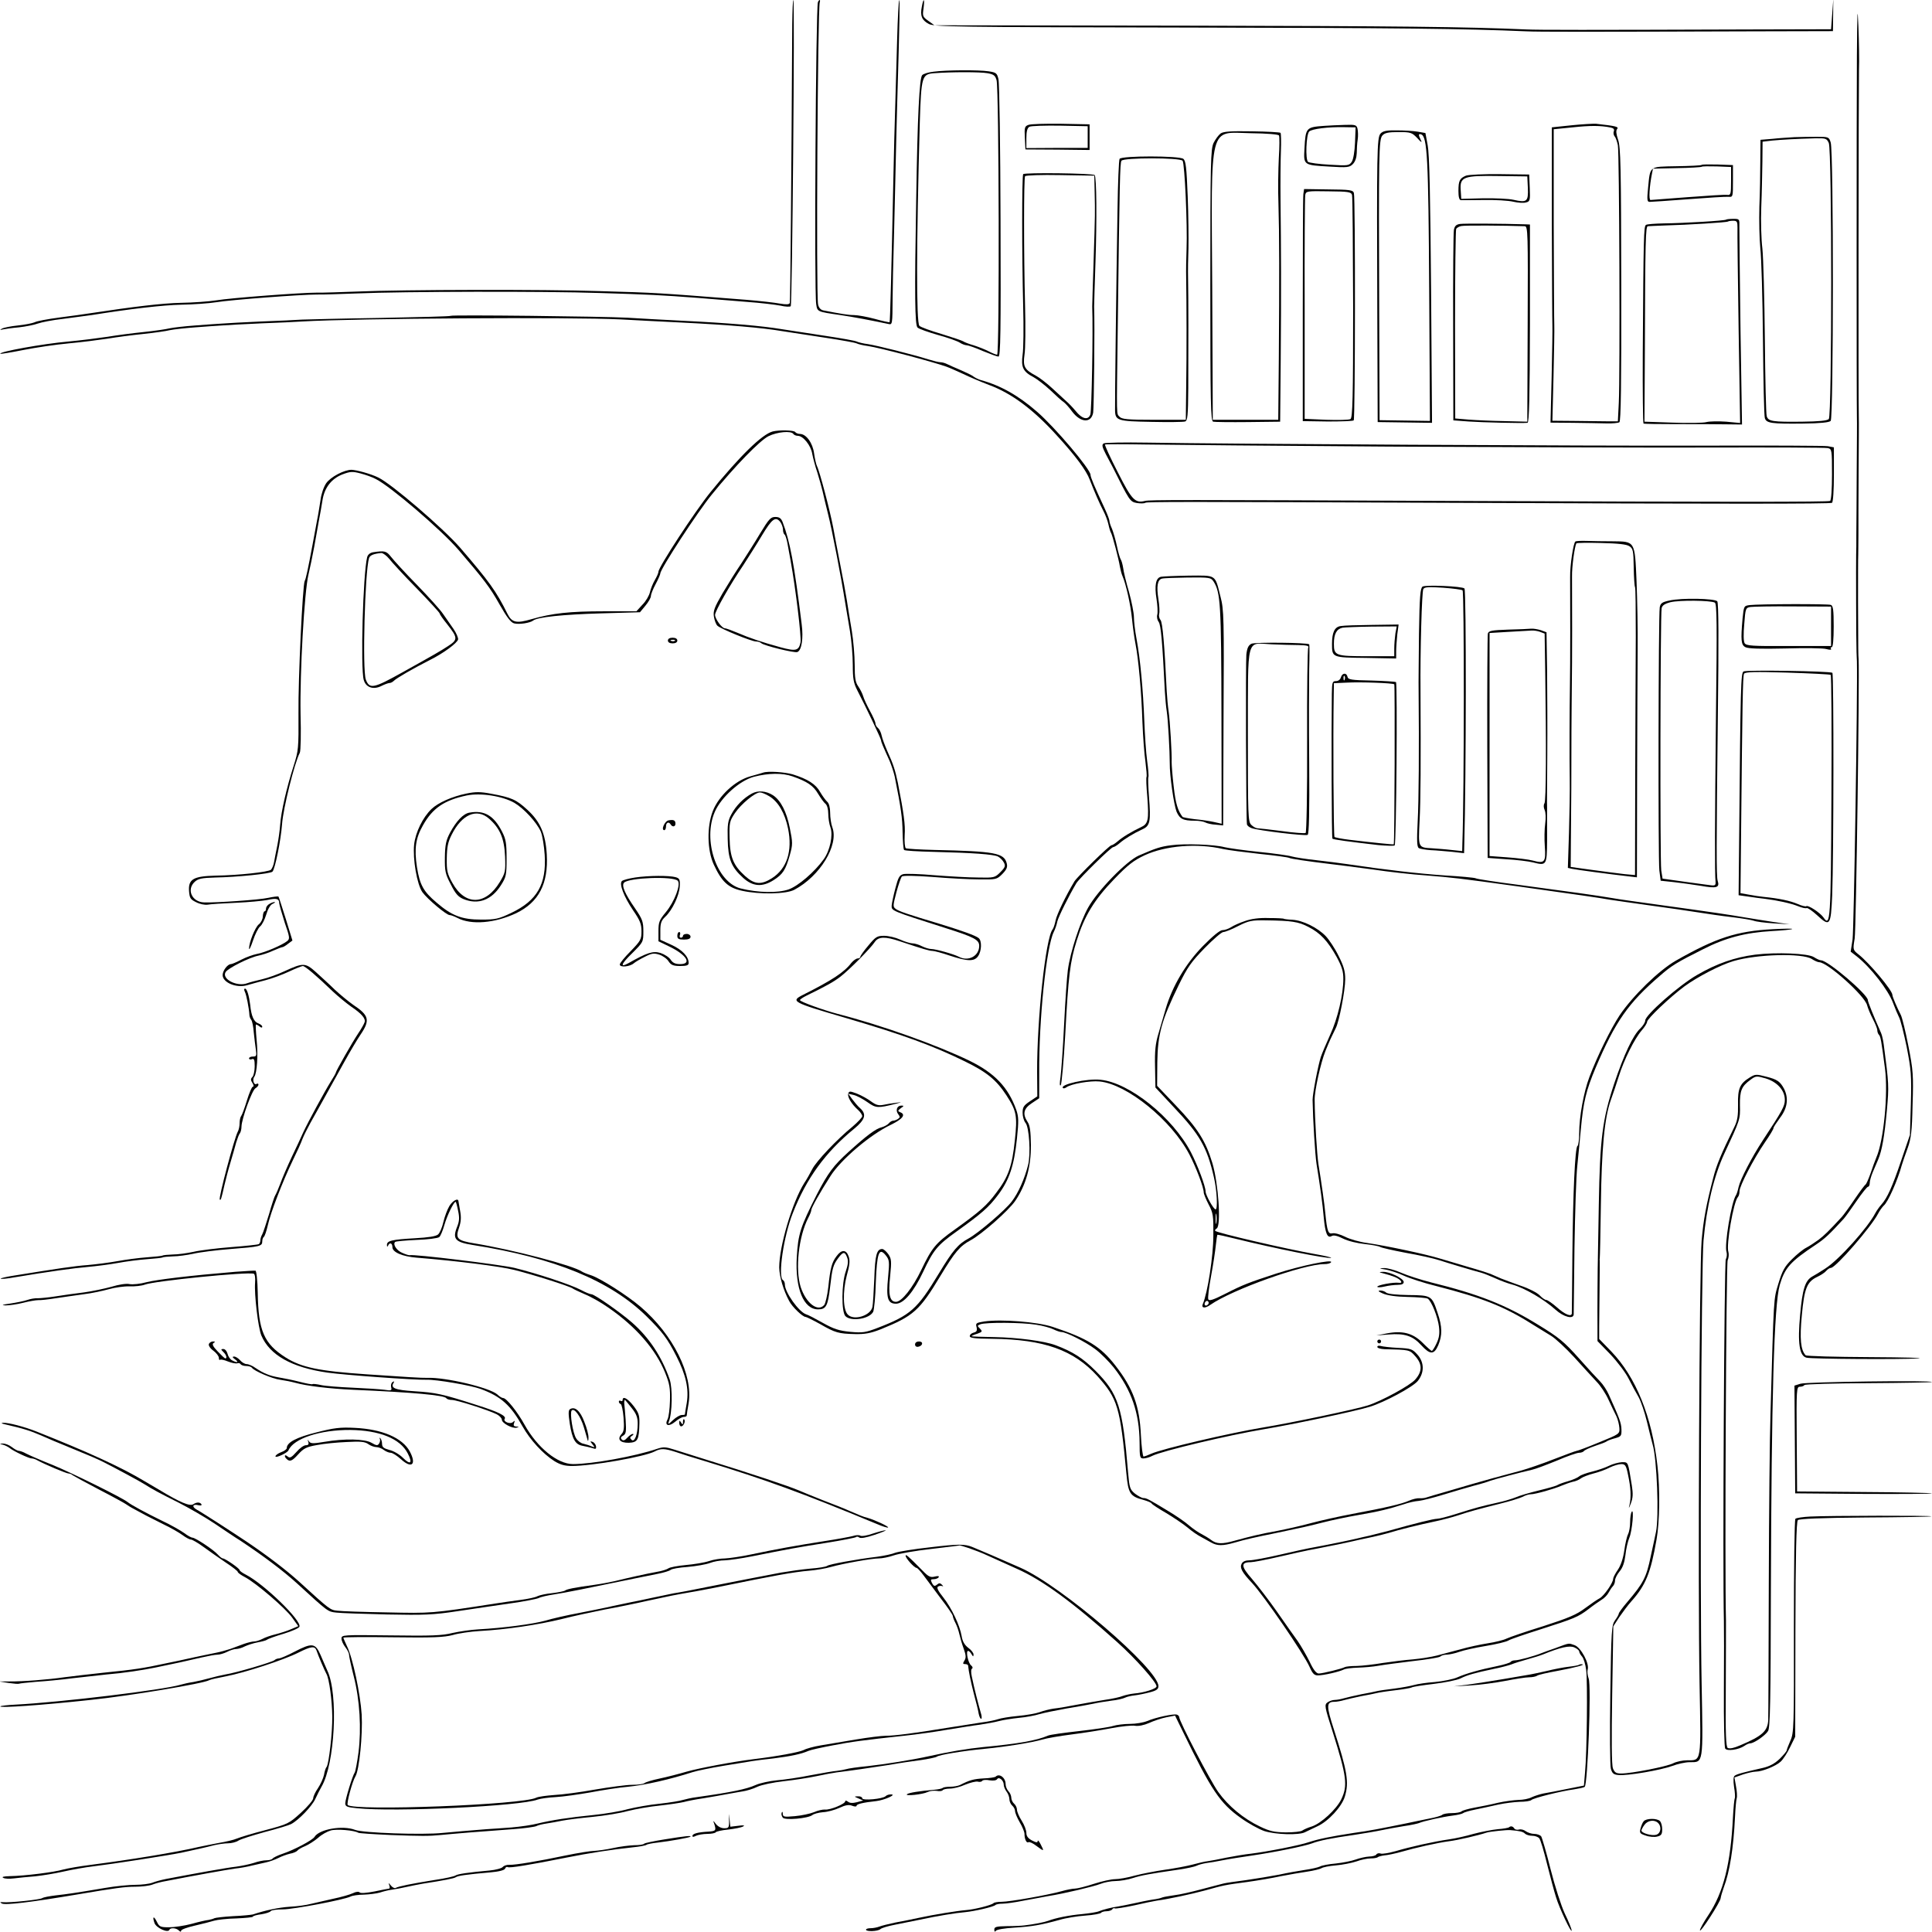 <svg xmlns="http://www.w3.org/2000/svg" width="1365.333" height="1365.333" preserveAspectRatio="xMidYMid meet" version="1.0" viewBox="0 0 1024 1024"><g fill="#000" stroke="none"><path d="M419.9 12.7c-.4 78.8-1 147-1.3 147.9-.3.8-1.8.9-5.3.3-2.6-.5-10.6-1.4-17.8-2-48.5-3.8-47-3.7-77.5-4.6-29.4-1-105.1-.8-128.1.2-9 .3-18.9.7-21.9.6-8.5 0-45.7 2.8-53.5 4.1-3.8.6-12.2 1.2-18.5 1.3-9.9.2-24.9 2-48 5.5-3 .5-10.5 1.5-16.6 2.3s-12 1.9-13 2.5c-1.1.5-5 1.3-8.9 1.7s-7.7 1.2-8.5 1.7c-1.2.7-1.1.8.5.4 1.1-.2 4.9-.8 8.5-1.1 3.6-.4 8.1-1.3 10-2s8-1.9 13.5-2.5c5.5-.7 12.3-1.6 15-2 19.9-3.2 37.7-5.3 47.5-5.5 6.3-.1 14.7-.7 18.5-1.3 7.8-1.3 45-4.1 53.5-4.1 3 .1 12.9-.3 21.9-.6 23-1 98.7-1.2 128.1-.2 26.1.8 32.3 1.1 52 2.6 6.9.6 18.5 1.5 25.8 2.1 7.3.5 15.3 1.5 17.9 2 2.5.6 5 .7 5.4.3.8-.9 2.2-162.3 1.4-162.3-.3 0-.5 5.7-.6 12.7m13.6-11.5c-1.1 3.4-2 153.3-.9 160 .6 4.1.5 4 12.9 5.8 6.8 1 16.3 2.8 25.3 4.7 2.2.5 2.2.5 2.3-13.8.1-7.9.3-18.7.5-23.9.1-5.2.6-21.9.9-37s.8-33.6 1-41C476.9 8.6 477-.4 476.6.1c-.3.3-.8 9.7-1.1 20.9-.3 11.3-.8 27-1 35-.3 8-.7 25.5-1 39-1 47.7-1.7 75.5-2 75.8-.1.1-3.7-.6-7.9-1.8-4.1-1.1-9.1-2-11-2-3 0-7.2-.7-16.3-2.5-1.4-.3-2.4-1.5-2.7-3.2-1.1-5.1-.2-156.8.9-160.1.2-.6.2-1.2-.1-1.2-.2 0-.7.6-.9 1.2m55.1 2.3c-1 4.9 0 7.2 3.7 9.2 2.9 1.5 14.3 1.7 135.2 1.9 114.2.2 149 .6 181.5 2 6.2.3 30.5.3 121.5 0l41-.1.1-8.5.1-8.5-.6 8-.6 8-40.5.1c-89.8.3-114.8.3-121 0-32.5-1.4-67.3-1.8-181.6-2l-132.1-.2-3.2-2.3c-3.1-2.2-3.2-2.6-2.6-6.7.7-5.2 0-5.9-.9-.9m495.6 26c-.2 30.1-.2 184.9 0 191.5.1 1.9 0 14.7-.1 28.5-.1 13.7-.1 28.8-.2 33.5 0 4.7 0 9.6-.1 11-.1 3.7 0 48 .2 51.5.1 1.6.1 3.9.2 5 .4 16.4-1.6 142.7-2.3 147.4l-1 6.5 3.1 2.4c7.5 5.9 16.9 18 19.4 24.9 1 2.7 2.4 6 3.1 7.4.8 1.4 2.6 8.6 4.1 15.9 2.3 11.9 2.6 14.9 2.2 29.9l-.5 16.6-4.6 13.5c-4.8 14.2-7.4 19.9-10.5 23.4-1.1 1.2-2.5 3.2-3.2 4.5-4.1 7.9-19.3 24.8-26.5 29.4-2.7 1.8-5.9 3.7-7 4.3-3.7 2.1-5.2 6.6-6.4 20.3-1.4 15-.4 21.8 3.4 22.7 3 .7 49.7 1 59 .4 4.4-.3-7-.6-25.4-.7-18.3-.1-33.7-.5-34.1-1-2.6-2.8-3.2-8.7-2-21.1 1.3-14.3 2.7-17.8 8.1-20.4 1.9-.9 4.1-2.3 4.8-3.2.8-.9 1.9-1.6 2.5-1.6 2.5 0 21.3-21.6 25-28.7.8-1.6 2.2-3.5 3-4.3 2.2-1.7 7.4-13.4 9.6-21.5.5-1.7 1.9-5.7 3.1-9 1.8-5 2.3-8.8 2.6-23 .5-15.6.3-18.3-2.2-31-1.5-7.7-3.3-15.1-4-16.5-2.1-4.1-4.5-9.7-4.5-10.7 0-2.4-12.3-17-17.9-21.4-3-2.4-3.1-2.5-2.1-8.4.8-5 2.6-138.6 2.1-148-.2-3.5-.2-1.6-.3-30.5 0-12.4 0-23.6.1-25 0-1.4.1-6.3.1-11s0-19.8.1-33.5c.1-13.8.2-26.6.1-28.5-.3-8.4-.1-176.3.1-184 .2-4.7 0-15-.3-23-.5-11.8-.6-9-.8 15.5M494.8 38c-2.7.3-5.3 1.1-6 1.8-1.5 1.5-2.5 21.3-3.2 66.2-.9 50.7-.7 66.3.7 67.6.7.7 5.5 2.4 10.7 3.9 5.2 1.4 10.5 3.3 11.7 4.1s2.9 1.4 3.7 1.4c.7 0 4.6 1.3 8.4 3 3.9 1.6 7.7 3 8.4 3 1.1 0 1.3-13 1.1-71.8-.1-39.4-.6-73.3-1.1-75.2-.7-3.2-1.2-3.6-5.2-4.2-5.2-.8-22.4-.7-29.2.2m28.6.8c3.3.6 4.1 1.2 4.8 3.7 1.3 4.4 1.6 145.5.3 145.5-.6 0-2.6-.8-4.5-1.8s-5.5-2.4-8-3.2c-2.5-.7-5-1.7-5.5-2.1-.6-.4-5.7-2.1-11.5-3.9-5.8-1.7-11-3.6-11.7-4.3-1.7-1.7-1.6-43.3.2-107.7.8-24.7 1.1-25.7 7.7-26.2 8.9-.7 24.5-.7 28.2 0m21.7 27.4c-2 .7-2.2 1.4-1.9 6.9l.3 6.1 17 .1 17 .2V65.9l-15.1-.3c-8.4-.1-16.1.1-17.3.6m31.4 6.5v5.7h-16.2l-16.3.1v-5.2c0-3.7.5-5.5 1.6-6.1.9-.5 8.2-.7 16.2-.6l14.7.3zM833 66.4l-10.5 1.1v51c.1 28 .2 52.3.3 54 .1 1.6-.1 13.9-.4 27.2l-.6 24.3 11.8.1c6.6.1 14.5.2 17.7.3 3.3.1 6.4-.2 7-.6.8-.5 1.1-20.3 1-73-.1-62.2-.3-72.9-1.7-76.8-1-3-1.2-4.8-.5-5.6 1-1.2-.4-1.6-11.1-2.8-1.4-.1-7.2.2-13 .8m20.7 1.2c1.5.3 2 .9 1.7 1.9-.4.8-.2 2.1.4 2.8.6.6 1.3 2.8 1.7 4.7.8 4.3 1.2 122.7.5 136.4l-.5 9.9h-6c-3.3 0-11.1-.1-17.4-.2l-11.3-.1.6-23.8c.3-13 .5-25.1.4-26.7-.1-1.7-.2-25.7-.3-53.5V68.5l10-1c9.4-1 14.9-1 20.2.1M702 66.7c-9.8.7-10 .9-10.6 12-.5 8.9-.6 8.8 13.4 9.6 9.3.6 10.5.4 12.2-1.3 1.3-1.3 2-3.4 2.1-5.8 0-2 .2-5.3.5-7.2s.2-4.5-.1-5.8c-.5-2-1.1-2.2-6.8-2-3.4.1-8.2.3-10.7.5m16.2 8.8c-.2 4.8-.9 8.9-1.7 10.2-1.4 2.1-1.9 2.2-11.7 1.6-5.7-.3-10.8-1-11.5-1.5-1.5-1.2-1-14.5.6-16.1 1.4-1.4 10.3-2.5 18.6-2.3l6 .1zM647 70.7c-1.1.8-2.8 3.1-3.8 5.1-1.5 3.4-1.7 9.6-1.7 75.5 0 62.9.2 71.8 1.5 72.2.8.2 9.2.3 18.5.2l17-.2.3-33c.3-36 .2-59.1-.1-84.5-.1-9.1 0-20.7.2-25.8s.1-9.5-.2-9.8-7.1-.7-15.2-.8c-11.1-.2-15 .1-16.5 1.1m30.9 1.1c.3.6.3 5.9-.1 11.9-.3 5.9-.5 16.9-.2 24.3.5 16.6.5 39.5.2 82l-.3 32.5h-34.7l-.3-69.8c-.5-89-2.1-82.5 20.6-82.1 8.5.1 14.4.6 14.8 1.2m53.8-1c-1.9 2.1-2 9.3-1.7 95.3l.2 57.6 14.4.2 14.4.2-.5-70.3c-.4-50.3-.9-72.1-1.8-76.8l-1.2-6.5-4-.7c-2.2-.4-7.2-.7-11.1-.7-5.5-.1-7.4.3-8.7 1.7m19.5 2.4c2 2.3 2.7 2.6 1.9 1.1-1.4-2.8-1.4-3.6.1-3.1 3.3 1.1 3.9 12.4 4.3 82.6l.4 69.3-13.3-.2-13.4-.2-.2-57.1c-.3-84.7-.2-91.7 1.7-93.8 1.2-1.4 3.2-1.8 8.5-1.8 6.5 0 7.1.2 10 3.2m199.8-.5c-3 .2-8.3.5-11.7.9l-6.2.5-.1 11.2c0 6.2-.2 17.1-.5 24.2-.2 7.2 0 17.1.5 22 .6 5 1.2 26.8 1.4 48.5.2 21.8.6 40.5 1 41.6.8 2.7 3.4 3.1 20.4 2.9 8.9-.1 13.7-.6 14.5-1.4 1.5-1.5 1.6-142.8 0-147.6-.9-2.9-1.1-3-7.4-3-3.5 0-8.9.1-11.9.2m18.3 3.1c1.7 4.1 1.7 144.6 0 146.3-.9.9-5.4 1.3-14 1.4-15.9.2-18.1-.2-18.9-2.9-.4-1.1-.8-19.7-1-41.1-.2-21.5-.8-42.9-1.3-47.7-.6-4.7-.9-14.6-.6-22 .3-7.3.5-18.1.6-24l.1-10.7 5.1-.6c5.3-.5 12.4-.9 23-1.2 5.4-.1 5.9.1 7 2.5m-375.9 8.4c-.4.6-.9 12.9-1.1 27.2-.7 41.8-1.4 102.8-1.3 106.1.1 5.4 1.3 5.8 19.2 6.1 9 .2 17 .1 17.9-.2 1.3-.4 1.6-2.9 1.7-17.7.1-20.4.1-48.4-.1-58.2-.1-3.9 0-11.1.2-16 .1-5 0-17.3-.4-27.5-.6-15.2-1-18.7-2.3-19.8-2.2-1.7-32.8-1.7-33.8 0m33.4 1c1.1 1.5 2.6 33.7 2.1 46.8-.2 4.7-.3 11.6-.2 15.5.2 11.8.3 40.1 0 58l-.2 17h-16.8c-14.1 0-17.1-.3-18.3-1.6-1.7-1.9-1.6 1.9-1-44.9 1-80.6 1.2-89.6 2-90.8 1-1.7 31-1.7 32.4 0m275.1 2.2c-.2.3-6.2.6-13.3.7-14.8.3-13.9-.4-15.1 11.6-.6 6.1-.5 7.3.8 7.3.8 0 10-.6 20.3-1.4 10.4-.8 20-1.4 21.4-1.3 2.5.2 2.5.2 2.5-8.3v-8.5l-8-.3c-4.5-.1-8.3-.1-8.6.2m15.6 8.6c0 6.9-.2 7.5-2 7.3-1.1-.2-10.5.4-20.9 1.2-10.3.8-19.3 1.5-19.8 1.5-1 0-.6-7.2.8-14.1l.5-2.5 12.7-.3c7-.1 12.9-.5 13.1-.7.3-.3 3.9-.3 8.1-.2l7.5.3zm-375.2-3.7c-.7 1.1-.7 42.9 0 69.7.3 11.3.2 23-.3 26-.9 6.6.2 9 5.8 11.9 2 1.1 6.1 4.3 9 7 2.9 2.8 6.1 5.7 7.1 6.3.9.7 2.9 2.9 4.4 5 4.5 5.9 10.1 6.2 11.1.5.4-2.5.9-46.6.5-56.2 0-1.1.3-11.5.7-23 .8-23.5.6-45.6-.4-46.7-1-1-37.3-1.4-37.9-.5m37.9 10c.2 10.5.3 9.4-.6 37.2-.4 11.5-.7 21.9-.7 23 .5 13.7-.3 55.3-1 57.2-1.2 3.2-4.4 2.4-7.9-2-1.4-1.7-3.6-4-4.9-5.1-1.3-1.2-4.7-4.3-7.5-6.9s-6.7-5.6-8.6-6.6c-6-3.2-6.9-4.8-6-11.1.5-3 .6-14.7.3-26-.7-27.2-.7-67.6 0-68.6.3-.5 8.6-.8 18.6-.6l18.1.3zM777 93.1c-3.3 1.4-4 2.6-4 8.1 0 3.1.4 4.8 1.3 4.9.6 0 6.2 0 12.2-.1 6.1-.1 13 .3 15.5.9 2.6.6 5.6.8 6.8.4 2.1-.5 2.3-1 2-7.7l-.3-7.1-15.5-.2c-8.5-.1-16.6.3-18 .8m32.8 6.5c.3 7.3-.5 7.9-7.6 6.3-2.6-.6-9.9-.9-16.2-.8l-11.5.3-.3-4.7c-.5-7 1.5-7.7 20.3-7.4l15 .2zm-119 3.3c-.2 1.4-.3 29.1-.3 61.5v58.8l13.2.2c7.2 0 13.4-.2 13.8-.6.8-.8.9-118 .1-120.5-.5-1.6-2.1-1.8-13.5-1.9l-12.9-.2zm25.8.4c.3.9.5 27.9.6 59.8 0 47.6-.3 58.3-1.4 59-.7.5-6.5.6-12.8.4l-11.5-.5v-58.3c-.1-32 .1-59.2.3-60.3.4-2.1.9-2.2 12.3-2 10.4.1 12 .3 12.5 1.9m198.3 13.1c-.6.6-22.7 1.9-32.9 2-4.7.1-9 .4-9.6.8-1.2.8-1.3 6.1-1.7 68.1-.1 20.3.1 37 .4 37.2s8.1.3 17.5.3c9.3 0 20.9 0 25.8.1l8.9.1-.8-50.2c-.4-27.7-.6-52.2-.6-54.6.1-4.1.1-4.2-3.2-4.2-1.9 0-3.6.2-3.8.4m6 4.3c-.1 2.1.2 26.2.6 53.6l.8 49.9-7.4-.7c-4.1-.3-8.7-.2-10.4.2-1.6.5-9.7.6-18 .3l-14.9-.5.2-36.5c.2-60.5.4-67 1.6-67.1.6-.1 4.7-.2 9.1-.4 11.7-.3 32.9-1.6 33.4-2.1.2-.2 1.5-.4 2.7-.4 2.1 0 2.3.5 2.3 3.7m-147.1-2c-2 .3-2.8 1.1-3.2 3.1-.3 1.5-.5 24.8-.4 51.8l.1 49.2 8.1.6c7.2.5 28.3 1 31.2.7.9-.1 1.2-13.9 1.3-52.6V119l-2.2-.1c-12.8-.4-32.8-.5-34.9-.2m34.4 1.2c1.6.1 1.7 3.6 1.5 51.8l-.2 51.8-12-.3c-6.6-.1-15.2-.5-19.1-.8l-7.1-.6-.1-49.7c0-27.4.3-50.2.6-50.8.4-.6 1.6-1.3 2.7-1.5 1.6-.4 22.6-.3 33.7.1"/><path d="M238.9 167.4c-.2.3-16.8.7-36.9 1.1-20.1.3-39 .8-42 .9-3 .2-12.8.7-21.8 1-8.9.4-18.1.9-20.5 1.1-2.3.1-8.7.6-14.2 1S91.9 173.6 90 174c-1.9.5-8.2 1.4-14 2s-14.3 1.7-19 2.5c-4.7.7-14 1.9-20.6 2.5-13.7 1.2-37.3 5.5-36.2 6.5.2.2 5.7-.7 12.2-2 6.6-1.3 17.3-2.9 24-3.5s15.9-1.8 20.6-2.5c4.7-.8 13.2-1.9 19-2.5s12.1-1.5 14-2c1.9-.4 8-1.1 13.5-1.5s11.9-.9 14.2-1c2.4-.2 11.6-.7 20.5-1.1 9-.3 18.8-.8 21.8-1 28.7-1.7 142.7-2.4 169-1.1 8.5.5 23.4 1.2 33 1.7 24.1 1.2 41.9 2.7 52.5 4.5 5 .8 15.5 2.4 23.5 3.6s15.2 2.5 16 2.9 3.5 1.1 6 1.4c6.2.9 33.8 8.2 41.5 10.9 1.7.6 5.7 2.4 9 3.9 3.3 1.6 9.4 4.2 13.6 5.8 12 4.4 23.7 13.1 36.3 27.1 9.7 10.6 15.4 18.3 17.2 23.2 2.4 6.2 5.2 12.7 7.3 16.7 1 1.9 2.2 5.1 2.6 7s1 3.9 1.4 4.5c.7 1.2 4 13.6 4.7 18 .3 1.6.9 3.9 1.4 5 1.8 4.1 4.3 15.3 5 22.6.4 4.1 1.2 10 1.8 13 1.6 8.1 3.2 25.6 3.7 41.4.3 7.7 1 17.3 1.6 21.2.5 4 .8 7.6.6 8-.3.5-.1 5.3.4 10.8.9 12.2.5 14.2-3.5 16-4.7 2.2-9.7 5.2-12.3 7.5-1.3 1.1-2.7 2-3.2 2-1.1 0-18.1 16.7-19.6 19.1-4.8 8-9.4 17.7-10 20.7-.4 2-1.1 4.2-1.6 4.8-3.7 4.5-8.3 47.5-8.2 75.7l.1 12.8-3.9 2.6c-3.3 2.2-3.9 3.1-3.9 6.1 0 2 .7 4.3 1.5 5.3 2 2.1 2.9 16.6 1.4 22.4-1.8 7.2-5.2 14.9-8.7 19.4-3.4 4.5-17.7 16.7-22.8 19.5-5.6 3-8.3 6.2-15.8 18.6-11.4 18.9-15 22.1-32.4 28.8-6.5 2.5-8 2.7-14.6 2.1-6-.6-8.7-1.5-14.4-4.7-3.9-2.2-7.9-4.3-9-4.6-3.8-1.3-11.2-11.6-11.2-15.8 0-.9-.4-2-1-2.3-2.8-1.7.3-23.2 5.2-35.5 7.2-18.4 17.3-32.3 32.6-44.8 5.8-4.8 6.6-7.6 3.1-10.8-1.2-1-3-3.2-4.2-4.8l-2.1-2.9 3 .7c1.6.4 4.8 2.1 7.2 3.8 4.5 3.2 5.5 3.2 14.7.9 3.8-1 3.8-1 .5-.6-1.9.2-5 .7-6.8 1.1-2.5.5-3.9.1-6.5-1.8-1.7-1.3-5.1-3.2-7.4-4.1-3.7-1.4-4.2-1.5-4.7-.1-.6 1.7 1.7 5.6 5.3 8.8 1.2 1.1 2.1 2.5 2.1 3.2s-2.4 3.2-5.2 5.6c-8.1 6.6-19.1 18.2-21.3 22.5-1.1 2.1-2.9 5.4-4.2 7.3-6.4 10.2-13.3 33.6-13.3 44.8.1 4.8 2.2 12.1 5.3 17.8 1.6 3.1 7.1 8.4 8.7 8.4.4 0 3.9 1.7 7.7 3.8 8 4.6 9.7 5.1 18.5 5.3 5.2.1 8.1-.4 13.5-2.5 17.5-7.1 20.6-9.8 31.9-28.6 7.5-12.4 10.2-15.6 15.8-18.6 6.1-3.3 20.2-15.8 23.7-20.9 5.7-8.4 8.4-18.1 8.3-29.7-.1-7.2-.5-10.4-1.8-12.2-2.7-4.2-2.1-7 2.3-9.9l3.9-2.6v-13.3c-.2-28.7 3.8-66.9 7.7-74.8.7-1.4 1.6-3.9 1.9-5.6.6-2.5 6-13.4 10.1-20.3 1.6-2.6 18.4-19.1 19.5-19.1.5 0 2-.9 3.3-2 2.6-2.3 7.5-5.3 12.3-7.5 4-1.8 4.4-4.2 3.4-17-.4-5.5-.6-10.3-.3-10.7.2-.4-.1-4.3-.7-8.6s-1.2-13.8-1.5-21.2c-.6-16.1-2.1-32.6-4.1-43.3-.8-4.2-1.4-9.5-1.4-11.6 0-2.2-1.2-8.2-2.6-13.3-1.5-5.1-2.9-10.9-3.1-12.8-.3-1.9-.9-4-1.3-4.5-.4-.6-1.3-3.7-2-7s-1.9-7.4-2.6-9.2c-.8-1.7-1.4-3.6-1.4-4.3 0-.6-1.1-3.5-2.4-6.3-5.6-12-7.6-16.8-7.6-18 0-3-19-25.4-28.4-33.5-10-8.7-19.4-13.9-29.6-16.7-1.4-.4-3.2-1.3-4-1.9-.8-.7-4-2.2-7-3.5s-6.3-2.7-7.2-3.2c-1-.5-2.5-.9-3.4-.9s-3.7-.7-6.3-1.5c-7.9-2.5-27.4-7.4-32.1-8.1-2.5-.3-5.2-1-6-1.4s-8-1.7-16-2.9-18.5-2.8-23.5-3.6c-10.7-1.8-28.5-3.3-53-4.5-9.9-.5-22.9-1.2-29-1.6-12.9-.7-93-1.6-93.6-1"/><path d="M409.5 228.7c-5.6 1.5-17.2 12.8-32.9 32.1-8.2 10.1-27.6 39.8-27.6 42.2 0 .7-.9 2.7-1.9 4.4s-2.2 4.6-2.6 6.4-2.1 4.8-4 6.7l-3.2 3.5h-17.1c-18.2 0-27.5 1-38.6 4.2-7.8 2.3-10.3 1.8-12.6-2.8-6-12.1-9.7-17.2-25.2-35.2-9-10.3-36.3-33.8-43.3-37.1-3.8-1.9-11.4-4-14.2-4.1-3.8 0-11 3.7-13.4 7.1-1.3 1.9-2.6 5.6-3 8.8-.5 3.1-1.2 7.8-1.8 10.6-.5 2.7-1.6 8.8-2.5 13.5-2.3 12.3-3.5 18-4.1 18.9-1.1 1.9-3.5 52.2-3.3 70.2.1 18.7 0 19.7-2.6 27.9-3.7 11.5-6.6 24.2-7.1 31-.2 3-.9 8-1.5 11s-1.4 6.9-1.7 8.7-1.1 3.7-1.7 4.3c-1.6 1.2-16.8 2.9-29.4 3.1-11.8.3-14.5 1.9-14 8.3.3 3.6.7 4.3 3.8 5.8 1.9 1 4.6 1.5 6 1.3 1.4-.3 8.1-.7 14.8-1 6.8-.3 14.4-1 16.9-1.5 4.9-1.1 6.3-.7 6.3 1.8.1.9 1.4 5.5 2.9 10.2 2.7 7.8 2.8 8.6 1.3 9.8-2.6 2.1-11.9 6.1-16 6.8-2 .4-5.7 1.7-8.2 3s-5 2.4-5.6 2.4c-1.8 0-4.4 3.5-4.4 5.8 0 4 7.3 7 12.9 5.4 2-.6 6.4-1.8 9.9-2.7s9.1-3 12.5-4.6 6.7-2.9 7.2-2.9c1.2 0 7.3 5.2 15.9 13.5 2.9 2.7 7.3 6.3 9.7 8 5.5 3.7 7.9 6.4 7.1 8.4-.3.9-1.7 3.4-3.2 5.6-3.1 4.6-12 20.2-12 21 0 .3-1.2 2.4-2.6 4.6-3.4 5.5-12 21.3-14.6 26.9-1.1 2.5-3.9 8.5-6.3 13.5-2.3 4.9-5 11.2-6 14-1 2.7-2.2 5.4-2.6 6-.4.5-1.9 5-3.3 10-1.5 4.9-3.1 9.8-3.6 10.7-.6 1-1 2.4-1 3.2s-.4 1.7-.8 2c-.5.3-7.1 1-14.8 1.6-7.6.6-16.6 1.7-19.9 2.5-3.3.7-8.2 1.4-10.9 1.4-2.6.1-5.1.3-5.5.6-.4.2-4.1.6-8.3.9-4.1.3-11.1 1.2-15.4 2s-11.5 1.7-15.9 2.1c-7.1.5-16.2 1.9-39.8 5.7-3.7.6-6.6 1.3-6.3 1.5.2.3 3.5 0 7.3-.7 18.6-3.1 31.6-4.9 38.8-5.5 4.4-.4 11.6-1.3 15.9-2.1s11.3-1.7 15.4-2c4.2-.3 7.9-.7 8.3-.9.4-.3 2.9-.5 5.5-.6 2.7 0 7.6-.7 10.9-1.4 3.3-.8 12.2-1.9 19.7-2.5 15.6-1.2 16.8-1.5 16.8-4 0-1.1.4-2.1.8-2.4.5-.3 1.4-3 2.1-6 1.5-6.9 7.9-23.4 13.2-34.4 2.2-4.5 4.6-9.7 5.2-11.5.7-1.8 2.6-5.6 4.2-8.5 3.4-6 9.3-16.7 17.9-32.2 3.2-5.8 7.1-12.3 8.6-14.5 5.3-7.8 4.7-10.3-3.9-16-2.4-1.7-6.8-5.3-9.7-8-2.8-2.8-7.4-6.9-10-9.3-5.6-5-6.7-5-16.7-.4-3.4 1.6-8.7 3.5-11.7 4.2s-6.6 1.6-7.9 2.1c-5.4 2.1-13.8-2.2-11.5-5.9 1.3-2.1 12.7-7.8 17.4-8.7 1.9-.4 5.4-1.5 7.7-2.6 2.3-1 4.6-1.9 5-1.9s1.8-.8 3-1.8l2.3-1.7-3.5-11.4c-2-6.3-3.7-11.7-3.9-11.9-.3-.2-2.8.1-5.6.7-4.4 1-27.2 2.6-33.8 2.4-6.5-.2-9.5-6.9-4.9-11 1.8-1.6 3.7-2 10.7-2.2 11.6-.2 29.3-2 30.4-3.1 1.4-1.3 4.5-16.9 5.1-25.2.6-8.4 6.6-32.5 9.4-37.8.5-.9.7-10.1.4-20.6-.4-22 2-64.8 4.2-73.9.8-3.3 2.2-10.1 3.1-15 .9-5 2-11.3 2.5-14 .6-2.8 1.3-7.3 1.8-10.2 1-6.7 4.7-11.6 10.7-13.9 4-1.5 5.2-1.6 9.4-.5 2.7.7 6.4 2 8.2 3 7.8 3.9 34.5 26.8 43.6 37.3 13.9 16.2 16.9 20.1 22 29.2 3.8 6.7 6 9.6 7.7 10 2.6.7 8.4-.2 10.1-1.5 2.2-1.8 15.6-3.2 35.8-3.8l20.8-.6 2.9-3.5c1.6-1.9 2.9-4.2 2.9-5.1s1.1-3.7 2.5-6.3 2.5-5.2 2.5-5.7c0-2.3 19.9-32.8 27.3-41.8 12.1-14.9 25.4-28.6 30-30.9s12.1-3 13.2-1.2c.3.5 1.4 1 2.4 1 2.8 0 6.9 5.1 7.6 9.5.4 2.2 1.6 6.7 2.7 9.9 1 3.3 2.3 7.8 2.8 10 .5 2.3 1.8 7.7 2.9 12.1 2 7.8 7 33.7 9 46.5.6 3.6 1.8 10.5 2.6 15.5.8 4.9 1.5 13 1.5 17.9 0 7.3.4 9.6 2.4 13.5 4.7 9.1 12.6 25.7 12.6 26.5s.8 2.7 4.6 11.1c.9 2.2 2.1 5.8 2.6 8 3.4 16.9 4.1 22.1 4.2 29.7.1 4.7.4 8.9.8 9.3.3.4 7.3.8 15.5 1 20.7.5 32 1.3 34.3 2.5 1.1.6 2.5 2 3.1 3.2.9 1.7.7 2.5-1.9 5.1-2.9 2.9-3.3 3-11.9 2.8-4.8 0-15.1-.6-22.9-1.2-7.8-.7-15.2-.9-16.6-.6-2.1.6-2.7 1.7-4.2 7.4-1 3.8-1.9 7.9-2 9.3-.1 2.8-.2 2.7 28.9 12 14.8 4.7 17.5 6.1 17.5 9.3 0 5.4-5.7 8.5-10.8 5.8-2.7-1.4-12.2-4.1-14.6-4.1-1.1 0-3.4-.7-5-1.5-1.5-.8-3.8-1.5-5-1.5-1.1 0-4.1-.9-6.5-2s-6.2-2-8.5-2c-3.7 0-4.5.5-8.3 5.1-2.4 2.8-4.3 5.5-4.3 6s-.6.9-1.4.9-2.3 1.1-3.4 2.4c-3.8 5-10.3 9.2-25.4 16.8-7 3.5-6.1 4 22.7 12.4 30.3 8.9 46.1 14.7 63 23 11.6 5.7 16.5 9.7 21.9 17.9 5.4 8.3 5.9 10.9 4.5 23.8-1.4 13.7-3.5 19.6-9.8 27.8-5.1 6.9-8.7 10-22.2 19.7-10 7.1-12 9.6-17.6 21.3-4.5 9.4-10.4 16.9-13.4 16.9-3.3 0-4.2-3.8-3.1-13.6.8-8.1.7-9.2-1-11.7-1.1-1.5-2.5-2.7-3.2-2.7-2.9 0-3.8 3.1-4.2 15.7-.3 7-.7 13.8-1 15-.9 4.6-9.8 7.4-13 4.1-2.6-2.5-2.8-12.3-.6-20.7 1.6-5.6 1.8-8 1-10.2-1.3-3.7-3.8-3.7-6.4-.1-2.5 3.3-3.3 6.1-4.4 16.5-.5 4.4-1.5 8.5-2.1 9.3-3.3 4-9.6-.7-12.5-9.4-3-9.5-1.1-26.9 4-36.7.9-1.7 1.6-3.5 1.6-4.1 0-1.2 4.5-9.2 10.2-18.1 5.5-8.7 21-21.9 31.9-27.1 6.4-3.1 8.2-5.5 5-6.7-1.4-.6-1.3-.8.3-2.1 1.8-1.2 1.8-1.4.3-1.4-2.3 0-3.2 2.6-1.6 4.6 1 1.3 1 1.7-.2 2.5-.8.5-1.9.9-2.5.9s-1.7.6-2.3 1.4c-.7.8-2.4 1.7-3.8 2.1-3.1.7-8 4.4-17.5 13-8 7.2-11 11.3-16.8 22.5-8.8 17.4-10 21-10.7 33.5-.9 16.4 3.6 27.5 11.3 27.5 4.3 0 5.2-1.8 6.4-12.1 1.1-9.7 1.6-11.5 4.3-15.1 2.6-3.5 3.5-3.5 4.7-.3.7 1.8.5 3.8-.7 7.3-2.3 6.5-2.4 21.5-.2 23.8 3 3 12.7 1.5 14.7-2.3.5-1 1.2-8 1.4-15.5.6-15.8 1.7-18.9 5.3-14.4 1.9 2.4 2 3.2 1.2 11.7-1.1 11-.2 13.9 4.2 13.9 4.1 0 9.4-6.3 14.4-16.9 5.4-11.5 7.5-14.1 17.6-21.3 13.5-9.7 17.1-12.8 22.2-19.6 5.9-7.9 8.4-15.4 9.9-29.7 1-9.5.9-11.6-.4-15.4-4.3-11.9-11.4-19.3-24.6-25.8-17.1-8.3-46.6-18.9-70-24.9-7.9-2.1-20-6.5-20-7.3 0-.4 1.5-1.4 3.3-2.3 11-5.4 14.4-7.3 18.1-10.1 4.7-3.6 16.1-15.1 18.3-18.5 1.9-2.8 5.6-2.9 13.2-.3 12.6 4.2 15.7 5.1 17.3 5.1 1 0 5.1 1.1 9.2 2.5 9.4 3.1 13 3.2 15 .3 1.9-2.7 2.1-8.2.3-9.6-1.5-1.3-9.4-4.1-21.2-7.7-16-4.8-21.2-6.5-22.8-7.8-1.5-1.1-1.4-1.8.4-8.7 1.1-4.1 2.4-7.9 2.9-8.4.6-.6 6.8-.5 16.2.2 8.4.7 19.5 1.3 24.7 1.3 9.1.1 9.4.1 12.4-2.9 2.3-2.4 2.8-3.6 2.3-5.6-1.4-5.5-6.2-6.4-38.3-7.1-7.8-.2-14.6-.6-15.2-.9-.5-.4-.8-3.4-.6-6.9.4-5.6-.5-11.8-3.6-27.7-1.4-6.7-2.4-9.9-5.6-16.9-1.3-3-2.7-6.7-3-8.2-.3-1.6-1.2-3.4-1.9-4-.8-.6-1.4-1.7-1.4-2.5 0-.7-1.3-3.7-2.9-6.6s-3.2-6.4-3.6-7.8-1.6-3.7-2.6-5.2c-1.5-2.1-1.9-4.4-1.9-11.5 0-4.8-.7-12.9-1.5-17.8-.9-5-2-12.2-2.6-16-.6-3.9-2.2-12.4-3.5-19s-3-15.6-3.8-20c-1.6-8.5-7.2-29.9-8.6-32.5-.4-.8-1.1-3.8-1.5-6.6-.7-5.6-4.2-10.4-7.5-10.4-1 0-2.2-.5-2.5-1-.6-1-8.4-1.2-12-.3M585 235c-1.1.7-.9 1.8 1.1 5.7 1.4 2.6 3 5.7 3.6 6.8 9 18 9.2 18.4 12.8 19.1 1.9.3 3.9.3 4.5-.1 1-.6 17.8-.6 161.5 0 146.4.6 201.6.6 202.5 0 .6-.4 1-6.8 1-15v-14.4l-3.2-.6c-1.8-.3-30.7-.4-64.3-.3-61.8.2-257-.9-296.6-1.6-11.9-.2-22.2 0-22.9.4m151.5 1.7c58.9.3 134.7.6 168.5.5s62.5 0 63.8.3c2.1.5 2.2.9 2.2 14 0 7.6-.4 13.6-1 14-.9.6-54.5.6-201.5 0-144.4-.6-159.1-.6-161.6 0-5.3 1.3-7-.5-14.5-15.3-4-7.8-7-14.3-6.7-14.6.2-.2 10.2-.2 22.1 0s69.9.7 128.7 1.1"/><path d="M402.9 282.7c-2.9 4.9-7.4 11.9-9.9 15.8-2.6 3.8-7.1 11-10 15.9-4.4 7.6-5.1 9.5-4.6 12.5.3 1.9 1.1 4 1.8 4.7 1.7 1.7 18.2 8.4 20.5 8.4 1.1 0 2.3.4 2.8.9 1.4 1.3 17.6 5.3 19.1 4.7 2.3-.9 3.3-7.2 2.3-14.8-4-32.3-6.2-43.9-10.1-54.1-.8-2-1.7-2.7-3.9-2.7-2.4 0-3.4 1.1-8 8.7m10.7-6c.7 1 1.4 2.8 1.4 4s.4 2.4.9 2.7c.4.3 1.1 2.5 1.5 4.8.4 2.4 1.2 6.5 1.7 9.3 2.6 14.4 5.7 40 5.2 42.9-.9 4.5-2.4 4.9-10.5 2.7-10.2-2.8-16.4-4.9-22.9-7.7-3.1-1.3-6.1-2.4-6.7-2.4-1.6 0-5.2-5-5.2-7.1 0-2 7.7-15.6 15-26.4 2.5-3.9 7-10.9 9.9-15.8 5.3-8.8 7.2-10.2 9.7-7M835 287c-1.1.7-2.9 12.7-2.8 19 .1 9.2.1 48-.1 57-.2 12.5-.3 39.1-.1 50 .1 5.2-.1 17.9-.4 28.2L831 460l2.2.5c2.4.5 20.4 2.9 29.3 3.9l5.1.6.1-51.2c.1-28.2.2-59.6.3-69.8s-.2-26.3-.6-35.9c-.9-21.4-.7-21.1-12.6-21.2-4.6 0-10.7-.1-13.6-.2-3-.1-5.7 0-6.2.3m28.6 2.5c1.9 1.2 2.2 2.4 2.3 11.1.1 5.4.4 10.1.7 10.6.3.4.4 12.1.4 26-.1 13.9-.2 48.1-.3 76l-.1 50.6-5.6-.5c-3-.4-10.7-1.3-17-2.2l-11.5-1.6.1-14c.2-17.4.3-37.2.3-58 .1-8.8.1-19.8.2-24.5.2-9.7.2-48.5.1-57.5-.1-5.1 1.4-15.9 2.3-17.5.2-.3 6.1-.4 13.2-.2 8.8.2 13.5.7 14.9 1.7m-665.8 3.2c-1.7.3-2.8 1.2-3.2 2.6-2.2 8.8-3.6 59-1.8 65.1 1.1 4 5.1 5.3 9.3 3.2 1.8-.9 3.7-1.6 4.4-1.6.6 0 1.6-.5 2.3-1.2 1.4-1.4 10.2-6.5 18.7-10.8 7.5-3.7 14.9-9.2 15.3-11.1.1-.9-.9-3.3-2.4-5.5-1.5-2.1-4-5.7-5.5-7.9-1.5-2.3-7.8-9.2-13.9-15.5-6.2-6.3-12.3-13-13.7-14.8-2.5-3.2-3.4-3.4-9.5-2.5m8.5 3.5c1.4 1.8 7.9 8.9 14.6 15.7 6.7 6.9 12.1 12.8 12.1 13.2s1.7 2.9 3.9 5.6c5.8 7.4 5.9 8.3.5 11.8-4.3 2.8-7.1 4.4-23.8 13.7-15.6 8.7-17.7 9.2-19.7 4-1.9-4.9-.5-57.2 1.7-64.4.5-1.5 2.4-2.3 6.5-2.7.9 0 2.8 1.4 4.2 3.1m409.1 9.5c-2.8.5-3.6 4.5-2.4 11.9.5 3.2.7 6.8.4 8.1-.4 1.3 0 3 .7 3.9 1.2 1.5 2 10.6 3.3 36.9.2 3.3.6 8 1 10.5.7 4.4 1.6 21.4 1.6 27.5-.1 6.5 2.2 22.2 3.6 25.7 1.7 3.9 3.5 4.8 9.7 4.8 2.1 0 4.6.4 5.5.9s3.4 1.1 5.6 1.2l3.9.4.2-57c.3-52.7.2-57.5-1.6-64.2-3-12-2-11.3-16.7-11.2-7 .1-13.7.4-14.8.6m27.8 2.5c3.7 5.8 4.1 11.8 4.2 70.9l.1 57.5-4-.9c-2.2-.5-6.8-1.2-10.2-1.5-3.4-.4-6.3-1-6.5-1.2-2.6-3.4-3.7-7.2-4.7-16-.7-5.8-1.1-11.6-1.1-13 .2-4.2-.9-22.2-1.6-27-.4-2.5-.8-7.2-1-10.5-1.2-25.1-2.2-36.5-3.3-37.9-.7-.8-1-2.3-.7-3.3s.1-4.5-.4-7.7c-1.1-6.8-.5-10.3 1.8-10.9 1-.3 7.2-.5 13.8-.6 11.6-.1 12.2 0 13.6 2.1m110.8 2.7c-1.2.9-1.6 5-1.9 24.8-.1 13.1-.3 26.7-.2 30.3.3 30.8.1 58.7-.5 69.6-.5 9.9-.4 13.3.6 13.9.6.4 3.5.9 6.3 1.1 2.9.1 8 .6 11.5.9l6.2.7.1-4.9c1-34.9 1.1-134.5.1-135.4-1.3-1.2-20.6-2-22.2-1m21.2 2c.9.8.9 105.9-.1 133.9l-.1 4.3-5.7-.6c-3.2-.4-7.8-.7-10.3-.9-7.4-.4-7.3-.2-6.6-14.5.6-10.5.7-31.7.5-69.1-.2-20.5.7-52.7 1.5-53.8.6-1.1 2.9-1.2 10.5-.7 5.3.4 9.9 1 10.3 1.4m109.6 5.4c-3.8.8-4.7 1.4-5.1 3.6-.7 4.3-.9 133.6-.2 139.5l.7 5.4 6.7.7c3.6.4 10.2 1.3 14.6 2 8.4 1.5 10.1 1 8.9-2.7-.7-2.3-.7-18 .1-87.6.5-39.6.4-59.7-.3-60.5-1.3-1.5-18.9-1.9-25.4-.4m24.1 1.1c1.1.7 1.2 11.1.6 60-.6 57.7-.7 84-.2 88.1.1 1.5-.3 1.9-1.8 1.8-1.1-.1-7.5-1-14.2-1.9l-12.1-1.7-.7-4.4c-.7-4.8-.5-135.4.2-138.9.3-1.5 1.6-2.4 4.6-3.2 4.8-1.2 21.5-1 23.6.2m18.5 1.3c-3.1.4-3.1.5-3.8 7.1-1 11.6-.8 14 1.5 15.2 1.4.8 8.1 1 21 .7 10.4-.3 20.3-.2 21.9.3 1.9.5 2.8.5 2.5-.1-.4-.5-.2-.9.4-.9s1-4.1 1-10.9c0-8.9-.3-11-1.5-11.5-1.7-.6-37.8-.5-43 .1m43.1 11.2v10.5h-22.4c-19.3.1-22.5-.1-23.4-1.5-.6-.9-.7-4.9-.2-10.2.6-8.3.8-8.6 3.3-9 1.5-.2 11.7-.4 22.7-.3l20 .1zm-259.8-.1c-3.3.4-4.7 3.3-4.7 9.5 0 7.2 0 7.2 18 7.4l16 .3v-3.8c0-2 .3-6.1.6-9l.7-5.2-13.9.2c-7.6.1-15.2.3-16.7.6m28.9 3.9c-.3 2.1-.6 5.7-.6 8v4.1h-13.7c-17.5 0-18.3-.3-18.3-6.6 0-5.2 1.4-7.8 4.5-8.5 1.1-.2 8-.5 15.4-.6l13.4-.1zm59.7-2c-8.6.3-10.3.6-10.7 2.1-.2.9-.4 28.1-.3 60.3l.2 58.6 9.8.7c5.5.3 11.9 1.1 14.3 1.7 7.1 1.8 7.3 1.5 7.4-11.3v-17.6c-.1-.9 0-13.4.1-27.7s0-34.9-.1-45.7l-.3-19.7-3-1.1c-1.7-.5-3.9-.9-5.1-.8s-6.7.4-12.3.5m17 1.2 2.4.9.3 19.4c.6 39.6.5 69.3-.4 70.6-.5.7-.5 2.2.1 3.5.6 1.4.7 4.2.3 7.2-.4 2.8-.5 8.3-.2 12.2.6 8.3-.1 9.1-6.4 7.4-2.2-.6-8.2-1.3-13.4-1.7l-9.5-.7V335.5l10-.6c5.5-.3 11-.6 12.2-.7s3.2.2 4.6.7M354 339.5c0 .9.9 1.5 2.5 1.5s2.5-.6 2.5-1.5-.9-1.5-2.5-1.5-2.5.6-2.5 1.5m3.7.1c-.3.3-1.2.4-1.9.1-.8-.3-.5-.6.6-.6 1.1-.1 1.7.2 1.3.5m305.6 1.6c-1.6.8-2.3 2.2-2.7 5.7-.4 3.8-.2 85.9.3 89.9 0 .7 1.1 1.6 2.4 2.1 3.4 1.3 28.6 4.3 29.8 3.6.7-.5 1-12.3.8-37.9-.2-20.4-.1-42.9 0-49.9.2-7 .2-13 0-13.2-1-.9-28.6-1.2-30.6-.3m25 .7c4.2.1 5.6.4 5.1 1.3-.4.6-.7 22.9-.6 49.4.1 27.4-.3 48.6-.8 48.9s-6.1-.1-12.5-1c-6.4-.8-12.3-1.5-13.1-1.5-.7 0-2.2-.8-3.2-1.8-1.7-1.7-1.8-4.6-1.8-47.5.1-53.5-1.1-48.8 12.6-48.2 4.7.2 11.1.4 14.3.4m235.8 14c-1.4.9-1.6 7.2-2.3 87.6l-.3 31 5 .7c2.8.4 6.8 1 9 1.2 6.5.8 13.8 2.4 17.5 3.9 1.9.8 4 1.3 4.6 1 .5-.2 3 1.5 5.4 3.7 6.9 6.4 7.4 5.8 8.1-10.5.8-20.2.9-117.4.1-117.9-1.5-.9-45.8-1.6-47.1-.7m46.2 1.8c.4.3.6 29.2.4 64.4-.3 66.2-.6 69.4-4.2 64.2-1.7-2.5-8.3-6.8-9.1-6-.3.3-2.5-.2-4.7-1.2-4-1.7-9.7-2.9-17.7-3.7-1.9-.2-5.5-.7-8-1.2l-4.5-.8.3-30.4c.7-70.8.9-84.7 1.6-85.9.6-1 5.9-1.1 23-.6 12.1.4 22.5.9 22.9 1.2M710.7 359c-.3 1.2-1.4 2-2.6 2-1.9 0-2.1.6-2.2 6.7-.3 21.2-.1 76.4.3 76.8.5.5 8.7 1.6 24.3 3.4 4.4.4 8.3.5 8.7.2.9-.8 1.5-85.7.7-86.6-.3-.2-6.1-.6-13-.8-10.8-.2-12.4-.5-12.7-2-.5-2.3-2.8-2.1-3.5.3m2 1.2c-.3.8-.6.5-.6-.6-.1-1.1.2-1.7.5-1.3.3.3.4 1.2.1 1.9m26.3 2.5c.4.4.2 84.5-.3 84.8-.2.2-11-.9-23.5-2.4-4.1-.5-7.6-1.2-7.9-1.5-.5-.5-.8-53.1-.4-75.3l.1-6.2 6.8-.3c7.2-.4 24.4.2 25.2.9m-334.5 46.8c-.5.2-3.7 1.1-6.9 2-7.9 2.2-16.6 10.2-19.8 18.4s-3 20.7.5 28.3c4.2 9.1 7.6 12.3 14.9 13.9 9.4 2.1 23.5 1.8 27.8-.5 13.6-7.2 23.6-23.6 20.2-33-.7-1.8-1.2-5.3-1.2-7.8 0-2.8-.6-5-1.5-5.8-.8-.7-2.5-3-3.8-5.2-2.3-4.2-6.6-6.9-14.6-9.4-4.2-1.2-13.1-1.8-15.6-.9m15.6 2c7.7 2.7 11 4.9 13.5 9.2 1.4 2.3 3.1 4.7 3.9 5.3.9.7 1.5 3 1.5 5.3 0 2.2.5 5.5 1.2 7.4 1.4 4-.3 12.1-3.6 16.7-4.8 6.7-13.5 14.2-18.6 16-5.7 2-16.2 1.8-25.4-.5-12.7-3.2-20.3-25.7-13.7-40.7 3.5-7.9 13.2-16.5 20.7-18.5 7.7-2 15.1-2.1 20.5-.2"/><path d="M398.5 420.6c-4.4 2.4-8.4 6.4-10.8 10.9-1.9 3.4-2.2 5.5-2 13.2.2 10.7 1.9 14.9 8.2 20.6 5.1 4.6 10.1 5 16.1 1.2 4.9-3.1 6.4-5.4 8.6-13.2 1.6-5.7 1.6-6.6 0-14.5-1.7-8.6-4.8-14.6-8.9-17.3-3.6-2.3-7.9-2.7-11.2-.9m9.2 1.4c4.8 2.9 8.3 8.9 10 17.2 2.4 11.9-.6 21.2-8.6 26.3-5.7 3.6-9.2 3.3-14.2-1.2-6.2-5.6-8-9.9-8.2-20.1-.2-8.2 0-9 2.8-13.2 3.3-4.9 10.7-11 13.3-11 .9 0 3.1.9 4.9 2m-160.5-1.4c-7.7 1.6-14.9 4.8-18.5 8.2-4.6 4.4-8.5 12.4-9.2 18.8-.8 7.7 1.5 21.2 4.4 25.3 2.6 3.6 12.7 12.1 14.4 12.1.7 0 2.5.7 4.1 1.5 7.4 3.9 19.9 2.8 31.2-2.5 12-5.8 17.1-15.7 16.2-31.2-.7-11.1-3.5-17.4-10.4-23.7-5.8-5.3-8.2-6.4-19-8.4-5.8-1.1-8.3-1.1-13.2-.1m25.4 4.9c5.1 3 11.8 10.3 14 15.2.9 2.1 1.8 7.7 2.1 12.4 1 15.5-4 24.2-17.6 30.7-6.9 3.3-8.4 3.6-16.1 3.6-10.1 0-15.5-2-23.6-9-7-5.9-8.9-9.4-10.4-18.8-1.5-9.8-.7-15.4 3.2-22.2 5.1-9.1 11.3-13.3 23.2-15.8 7.3-1.5 18.9.3 25.2 3.9"/><path d="M248.9 430.7c-3.3.5-7 4.4-10.4 10.7-2.1 4-2.6 6.3-2.7 13-.1 7.2.2 8.8 3.1 14.3 2.5 5 3.9 6.6 6.7 7.8 7.8 3.2 14.9.6 19.9-7.3 2.8-4.4 3-5.4 3-14.3 0-8.1-.4-10.2-2.4-14.1-4.3-8.5-9.4-11.5-17.2-10.1m10.3 3.2c5.8 5.1 8.1 10.5 8.5 20.1.3 7.9.1 8.7-2.8 13.5-7.5 12.4-18.4 12.6-25.1.5-2.7-4.8-3.1-6.4-3-13.1.1-5.9.6-8.6 2.6-12.5 5.4-10.8 13.3-14.2 19.8-8.5m95.2.9c-2.1.3-4.2 5.2-2.3 5.2.5 0 .9-.9.9-2 0-2.1 1.5-2.7 2.5-1 .9 1.5 2.5 1.2 2.5-.4 0-1.8-.9-2.3-3.6-1.8M620.8 448c-5.8.7-8.3 1.6-17.3 5.5-6.5 2.9-21.8 18.6-26.8 27.6-4.2 7.5-9.4 23.4-10.7 32.9-.5 3.6-1.4 16.6-2 29s-1.5 24.9-1.9 27.8c-.5 3.3-.5 5 .1 4.4.5-.5 1.6-12.6 2.4-26.8 1.7-31.6 2.5-38.4 6.1-49.9 4-12.9 9.2-21.5 19.7-32.4 7.4-7.7 10.4-10 16.3-12.8 11-5.1 27.8-6.5 41.6-3.3 2.7.6 11.4 1.7 19.5 2.6 8 .8 15 1.8 15.5 2.1.9.5 9 1.7 22.2 3.3 4.4.5 14.5 1.8 22.5 2.9 8 1.2 20.6 2.6 28 3.1 14.5 1.2 15.9 1.3 50 6 29.2 4.1 41.4 5.8 47.5 6.9 2.8.4 12.2 1.8 21 3s20.1 2.8 25 3.6c5 .8 13.2 2 18.4 2.6s10.5 1.5 11.6 1.9c1.2.5 6 1.1 10.6 1.4l8.4.5-9-1.3c-4.9-.8-11.7-1.8-15-2.4-6.2-1.1-16-2.6-46.5-6.8-9.6-1.3-20.2-2.8-23.5-3.4-8.2-1.4-21.9-3.3-48.8-6.9-12.5-1.6-23.1-3.2-23.6-3.6-.5-.3-7.8-1-16.3-1.5-13.5-.9-31.8-3-51.8-6-3.6-.5-11-1.5-16.5-2.1s-11.3-1.5-13-2c-1.6-.5-9.5-1.6-17.4-2.4s-16.1-2-18.2-2.5c-5.1-1.4-21-2-28.1-1m-284.2 17.1c-3.3.5-6.4 1.3-7 1.9-1.5 1.5 1 8.1 5.9 15.4 3.7 5.4 4.5 7.3 4.5 11.2 0 4.3-.4 5-5.7 10.5-3.2 3.2-5.8 6.4-5.8 7.1 0 1.7 5.4 1.2 7.5-.7.8-.7 3.4-2.2 5.8-3.4 3.7-1.9 4.8-2 7.7-1.1 1.8.6 4.1 2.2 4.9 3.6 1.3 1.9 2.5 2.4 6.1 2.4 3.5 0 4.5-.4 4.5-1.6 0-3.4-3.4-7-9.1-9.6l-5.9-2.7v-4.9c0-3.9.5-5.3 2.6-7.3 3.7-3.4 7.5-11.4 7.7-16.2.2-3.5-.1-4.2-2.3-4.8-3.4-.9-14.1-.9-21.4.2m22.6 1.7c1.8 1.8-1.6 11-6.3 16.7-3.5 4.2-3.9 5.3-3.9 10.1v5.3l5.8 2.8c9.1 4.4 12.1 9.3 5.7 9.3-2.5 0-3.9-.6-5-2.3-.8-1.3-3.3-2.9-5.4-3.6-4-1.2-7.1-.2-17 5.4-4.7 2.6-3.9.4 2-5.3 5.8-5.8 5.9-5.9 5.9-11.6 0-5.1-.5-6.4-4.3-12-5.5-7.9-7.4-12.3-5.9-13.8 2.6-2.6 25.9-3.5 28.4-1m-216.4 12.3c-1 .5-1.8 1.7-1.8 2.4 0 .8-.3 1.5-.7 1.5-.5 0-.9 1.2-1 2.7 0 1.4-1 3.4-2.1 4.2-2 1.6-5.2 9.6-5.2 12.9.1.9 1-1 2.1-4.3s2.8-6.7 3.8-7.5 2.4-3.6 3.2-6.2c.8-2.8 2.1-5.1 3.3-5.7 1.2-.5 1.7-1 1.1-1-.5 0-1.8.4-2.7 1"/><path d="M659.8 488.2c-2.8.9-6.1 2.4-7.4 3.3-1.3.8-3.3 1.5-4.5 1.5-1.3 0-5.1 3.1-10.4 8.5-8.9 9.1-16.1 21.1-19.6 33-1 3.3-2.7 9.1-3.8 13-1.7 5.5-2.1 9.4-1.9 18l.2 10.9 9.8 10.5c13.7 14.5 17.5 21 21.2 37.1 1.6 6.8 2.1 17 .9 17-1.1 0-5.3-7.6-5.3-9.4 0-2.8-4.2-13.9-7.8-20.9-9.7-18.5-32.6-36.9-47.9-38.4-7-.8-21.8 2.5-19.9 4.4.3.3 1.1.1 1.8-.4 2.4-1.8 12.5-3.6 17.6-3.1 14.5 1.4 38.1 20.5 47.6 38.7 3.6 6.9 7.6 17.5 7.6 20.1 0 .8 1.2 3.7 2.6 6.4 2.4 4.5 2.6 5.9 2.5 16.5 0 10.7-3 30.3-5.6 36.3-.9 2.2 1.2 2.4 4 .4 11.6-8.1 49.4-21.6 60.5-21.6 1.6 0 3.2-.4 3.5-1 1.1-1.7-16 1.8-29 6-14.7 4.8-17.6 5.9-26.8 10.6-6.9 3.5-8.9 4.1-9.3 3-.3-.8.4-6.3 1.5-12.3 1.1-5.9 2.2-13.2 2.5-16.2.3-2.9.7-5.5.8-5.6.2-.2 4.6.8 9.8 2.1 20.2 5 48.6 10.7 50.5 10.1.5-.2-3.3-1.1-8.5-2-16.2-2.9-51.8-11.2-52.9-12.3-.3-.3.1-.9.8-1.3 2.4-1.5.9-23.8-2.3-34.6-3.6-11.8-7.7-18.4-19.5-30.7l-9.8-10.3.1-12.5c.2-14.8 2.3-22.3 11.3-40.8 4.7-9.6 6.7-12.4 13.8-19.7 4.6-4.7 9-8.5 9.9-8.5s4.5-1.4 7.9-3.2c5.6-2.8 7-3.1 14.7-3 13.6.2 17.2.7 22.5 3.5 6.3 3.2 10.2 7.4 14.9 15.8 2.8 5.2 3.6 7.7 3.6 11.7 0 8.3-3 21.1-7 29.7-2 4.4-4.2 9.6-4.9 11.6-1.5 4.6-4.4 19.7-4.4 22.9.2 10.9 1.3 28.6 2.1 34 1.9 11.7 3.3 21.8 3.8 28.1.8 8.5 1.9 11.3 4.1 10.1 1.1-.7 3-.3 6.2 1.3 2.6 1.3 7.6 2.5 11.6 2.9 3.8.4 7.4 1.1 8 1.5.5.4 6.6 1.8 13.5 3.1 6.9 1.2 15 3 18 4 4.9 1.6 17.3 5.3 22.5 6.7 1.1.3 4.3 1.6 7 2.8 2.8 1.3 6.9 2.8 9.2 3.4 6.2 1.7 16.6 7.7 22.8 13.3 4.2 3.8 9.4 5.2 9.6 2.5 0-.6.2-16.5.4-35.2.3-18.7.9-38.3 1.5-43.5.5-5.2 1.4-14 1.9-19.6 1.3-14.4 2.8-20.5 7.8-32.4 10.4-24.5 17.4-34.5 34.2-48.9 5.9-5.2 9-7.1 22.6-13.9 12.1-6.2 22.7-8.9 36.5-9.7 5.7-.3 10.6-.8 10.9-1.1s-4.3-.2-10.2.1c-19.3 1-30.2 4.6-51.5 16.7-8.9 5.1-22.8 18.6-29.8 29-4.6 7-11.8 21.5-16 32.7-3 7.9-5.4 21.2-5.4 29.7 0 3.4-.4 6.5-.9 6.8-1.3.8-2.4 24.9-2.7 58.1-.1 16.5-.3 30.3-.3 30.7-.2 1.9-3.7.5-7.8-3.2-2.5-2.2-5.1-4-5.8-4-.6 0-2.2-1.1-3.4-2.4-1.3-1.4-5.8-3.7-10-5.1-4.2-1.5-8.9-3.2-10.6-3.9-1.6-.7-4.1-1.8-5.5-2.4-1.4-.5-6.5-2.2-11.5-3.6-4.9-1.5-11.9-3.5-15.5-4.6-7.5-2.3-28.2-6.7-38.5-8.2-3.8-.5-9.1-2-11.6-3.3-2.6-1.3-5.6-2.1-6.7-1.8-2.2.5-2.8-1.1-3.7-10.2-.5-5.5-2.1-16.6-3.7-26.5-.8-5.4-1.9-23.2-2-34-.1-4.8 3.2-19.7 5.7-25.9 2.4-5.9 3-7.1 5.5-12.2 1.8-3.4 5-20.1 5-25.9 0-4.3-.8-7-3.6-12.5-1.9-3.9-5-8.5-6.7-10.3-4.3-4.5-12.2-8.4-17.7-8.7-2.5-.1-4.5-.4-4.5-.5 0-.2-3.5-.4-7.8-.4-5.4-.2-9.5.4-12.9 1.6m-15.1 160c-.2 1.3-.4.3-.4-2.2s.2-3.5.4-2.3c.2 1.3.2 3.3 0 4.5m-4.2 42.9c-1 1.5-2.5 1-1.9-.6.4-.8 1-1.2 1.5-.9s.7 1 .4 1.5M359 496c0 1.6.7 2 3.5 2 2.4 0 3.5-.5 3.5-1.5 0-.8-.9-1.5-2-1.5s-2 .4-2 1c0 .5-.5 1-1.1 1s-.9-.7-.5-1.5c.3-.8.1-1.5-.4-1.5-.6 0-1 .9-1 2"/><path d="M930.2 506c-10.8 1.4-20.3 4.7-30.8 10.8-9.7 5.6-27.4 21.2-27.4 24.1 0 1-1.2 2.8-2.6 4.2-3.8 3.5-8.6 13.6-13.9 29.4-6.2 18.7-7.5 29.2-8.1 64-.3 15.4-.5 28.4-.5 29-.1 1.4-.3 27.5-.2 36.2v7.1l6.8 7c3.7 3.9 8.1 9.7 9.7 12.9s4 7.6 5.3 9.8c1.2 2.2 3.2 8 4.4 13 1.2 4.9 2.5 10.3 3 12 2.3 7.4 3.5 38.6 1.8 46.5-.3 1.4-1.5 7.2-2.8 13-2.3 11.1-3.9 14.1-12.4 24.1-2.5 2.9-4.5 5.7-4.5 6.1 0 .5-.9 2.1-2 3.6-1.8 2.5-2 4.9-2.5 39.2-.3 20.1-.2 37.8.3 39.5.7 2.4 1.4 3.1 4 3.3 4.7.5 22.5-2.6 28.5-4.8 2.9-1.1 7-2 9.3-2 7.3 0 7.1 1.3 6.3-41.5-1-50.4-.2-221 1-235 1.6-17.9 5.5-34.1 11-46 8.4-18 8.5-18.2 8.3-25.6-.1-7.8.8-10.1 5.6-13.6 2.8-2.1 3.2-2.1 8.1-.7 6.1 1.9 10.1 6.3 10.1 11.4 0 3.3-1.4 5.8-11.6 21.3-5.9 9-12 20.8-12.9 24.8-.4 1.9-1 3.8-1.4 4.4-2.4 3.4-6.3 26.7-5 30.1.3 1.1.2 2.8-.4 3.9-.8 1.6-1.7 163.4-1 191.5.1 3.6.1 20 0 36.5-.1 16.8.2 30.6.7 31.3 1 1.5 7.1.6 10.1-1.4 1.1-.8 2.5-1.4 3.2-1.4 1.9 0 7.9-4.1 9.4-6.5 1.1-1.6 1.4-16.1 1.5-74.5.3-102.2 1.7-151.6 4.7-161.9 2.7-9.2 5.6-12.4 19.3-21.5 4.5-3 6.9-5.2 14.6-13.6.9-1 4-5.3 6.8-9.4 2.9-4.2 5.6-7.6 6.1-7.6s.9-.9.9-2c0-1 .7-3.6 1.6-5.7s2.2-5.2 2.9-6.8c2-4.7 3.3-12.2 4.6-26.1 1.1-12.7 1.1-13.8-1.7-34.9-.3-2.2-.9-4.9-1.4-6-3.9-8.8-7-16.5-7-17.4 0-3-21.2-21.1-24.8-21.1-.7 0-2.4-.8-3.8-1.7-3.1-2-19.8-2.7-31.2-1.3m30.1 2.3c1.4.9 3.2 1.7 3.9 1.7 4.4 0 24.2 17.8 25.4 22.8.4 1.5 1.7 4.7 3 7.2s2.4 5.2 2.4 6c0 .9.4 2 .9 2.5.9 1 1.2 2.8 3.2 18 1.7 13.3-.7 38.1-4.6 47-.7 1.6-2.1 5.5-3.1 8.5-1.1 3-2.2 5.6-2.6 5.8s-3 3.7-5.8 7.8c-2.8 4.2-5.9 8.4-6.8 9.4-7.1 7.7-9.3 9.8-12.3 12.1-1.9 1.4-4.8 3.3-6.5 4.2-1.8.9-5.2 3.7-7.7 6.2-3.8 3.8-5 5.9-7.1 12.8-2.6 8.7-2.4 5.3-4.2 69.2-.4 11.5-.8 51.8-.9 89.5s-.2 70.4-.3 72.6c-.3 5.9-3.1 8.5-14.7 13.4-3.7 1.6-5.5 1.9-6.7 1.5-1-.4-1.3-7.3-1.1-30.8.1-16.6.1-33.1.1-36.7-.7-26.4.1-188.9.9-191 .6-1.4.7-3.3.4-4.4-1.3-3.5 2.7-26.6 5-29.1.5-.5.9-1.9.9-3.2 0-2.7 7.4-17 13.5-25.9 2.5-3.6 4.5-6.9 4.5-7.5 0-.5 1.6-2.9 3.5-5.5 3.9-5.1 4.6-10.3 2.1-15.3-2.1-3.9-3.6-5-9.7-6.5-5-1.3-5.6-1.3-8.5.5-5.2 3.2-6.4 5.8-6.2 14.3.1 5.8-.3 8.5-1.9 11.8-7.1 14.5-9.5 20.2-11.3 27.3-3.7 14.3-5.1 21.8-6.1 33-1.2 13.8-2 184.3-1.1 234.5.8 42.5 1.1 41-6.5 41-2.4 0-5.8.7-7.5 1.6-3.3 1.7-22 5.4-27.5 5.4-2.7 0-3.5-.5-4.4-2.7-.7-1.9-.8-14.9-.4-39.1l.6-36.2 3.1-4.8c1.8-2.6 4.6-6.4 6.4-8.4 7.7-8.6 10.3-15.1 13.4-32.8 1.7-9.3 1.9-26.9.5-39-2.9-26.1-11.4-47.1-24.5-60.7l-6.4-6.6v-6.6c0-3.6.1-12.8.2-20.4s.1-14.1.1-14.5c-.1-.4-.1-.9 0-1.2s.4-13.1.6-28.5c.4-29.9 1.9-46 5.3-55.5 1.1-3 3-8.7 4.2-12.5 2.7-8.7 8.3-19.9 12.1-24.3 1.6-1.8 2.9-3.9 2.9-4.6 0-1.6 12.1-13.1 19.8-18.8 6.8-5 19.1-11.4 26-13.4 12.4-3.7 36.6-4.3 41.5-1.1m-830.5 17.4c.8 1.6 2.2 8.6 2.4 12.3 0 .8.5 2 1 2.6.5.7 1.1 3.6 1.3 6.5.3 3 .8 7.1 1.1 9.1.5 3.4.3 3.8-1.5 3.8-1.2 0-2.1.4-2.1 1 0 .5.7.7 1.5.4 1.2-.5 1.5.3 1.5 3.8 0 2.4-.6 5-1.2 5.6-1 1-1 1.7 0 3.2.7 1.1.8 2 .2 2-.5 0-1.9 3.3-3.1 7.2-1.2 4-2.6 7.7-3 8.2-.5.6-.9 2.3-.9 3.9 0 1.5-.4 3.6-1 4.6-1.8 3.4-10.3 35.2-9.5 35.9.5.6.8-.2 2.5-7.8.7-3 2.1-8.4 3.2-12s2.4-8.3 3-10.5c.7-2.2 1.5-4.4 2-4.9.4-.6.8-2.1.8-3.5.1-4.1 5.6-19.3 7.4-20.3.9-.5 1.6-1.4 1.6-1.9 0-.6-.5-.7-1-.4-1.4.9-2.4-2.3-1.2-3.8 1.4-1.9 2.1-11.3 1.2-19.7-.4-4.1-.5-7.7-.4-7.9.2-.2 1 .2 1.9.9.9.8 1.5.8 1.5.2s-.9-1.3-1.9-1.7c-2.5-.8-3.9-3.8-4.5-10-.6-4.8-1.7-8.5-2.7-8.5-.6 0-.6.7-.1 1.7m108.4 113.5c-1.1 1.8-2.5 5.6-3.2 8.5-.6 2.8-1.9 5.8-2.8 6.6-1.2 1-5.1 1.6-12.2 2-12.3.7-15 1.3-14.9 3.6q0 1.5.6.3c.8-1.9 2.3-1.4 2.3.9 0 2.6 5.3 4.9 12.9 5.5 21.1 1.7 44.2 4.6 51.7 6.5 9.7 2.4 29.2 8.6 30.9 9.8.5.4 3.5 1.8 6.5 3.1 3 1.2 8.7 4.4 12.5 7.1 14.5 10 25.1 22.2 30 34.4 2.4 5.9 2.8 8.2 2.6 15-.1 4.3-.7 8.8-1.3 9.8-1.7 3.3.6 4.1 4 1.3 1.6-1.4 3.7-2.6 4.6-2.6s1.6-.3 1.6-.8c0-.4.4-3.3 1-6.5 2.4-15-8.2-36.3-25.4-51-7-6-21.4-15.2-26.4-16.8-2-.6-4.1-1.5-4.7-1.9-4.8-3.3-36.5-11.6-57.2-15-9-1.5-10-2.5-8-8.3 1.1-3.2 1.2-5.6.6-8.8-.4-2.4-.8-4.7-.9-5.2-.1-1.9-3-.4-4.8 2.5m4.6 2.5c.8 3.7.7 5.5-.5 8.5-2.6 6.5-1.1 8.2 8.4 9.7 43.3 6.8 72.7 18.9 91.9 37.7 8.6 8.5 11.1 11.8 15.9 21.2 5.1 10 6.7 17.4 5.5 24.8-.6 3.3-1 6-1 6.1 0 .2-.8.3-1.7.3s-3 1.2-4.6 2.7c-2.4 2.3-2.8 2.4-2.2.8 1.8-4.3 2.1-17.8.4-22.5-4.2-12-10.8-22-19.9-30-6.3-5.5-19.9-15-21.5-15-.7 0-3.2-1-5.6-2.3-5.3-2.8-23.1-8.7-35.3-11.7-7.2-1.7-53.5-7.4-55.5-6.7-.3.1-2-.4-3.8-1.2-3-1.2-5.2-4.5-3.9-5.8.3-.4 5.4-.8 11.3-1.1 6-.2 11.4-.9 12.1-1.5.7-.5 1.9-3.5 2.8-6.6 1.4-4.9 4.9-12.1 5.9-12.1.2 0 .8 2.1 1.3 4.7"/><path d="M734.5 672.9c2.2.4 6.5 1.8 9.5 3.2s10.9 4 17.5 5.6c24.1 6.2 35.6 10.7 50.2 19.9 3.4 2.1 8.1 5 10.4 6.4s7.8 6.5 12.3 11.4c4.4 4.9 9.8 10.7 11.8 12.9 2.1 2.1 4.9 6.4 6.3 9.5 1.5 3.2 3.3 7.1 4.2 8.8.8 1.7 1.5 4.6 1.6 6.3.2 3.1 0 3.2-10.8 7.6-6 2.5-11.4 4.5-11.9 4.5-.4 0-5.8 2-12 4.4-6.1 2.4-14 5.1-17.6 6.1-10.2 2.7-20.1 5.4-25.5 7-2.7.8-9 2.6-14 4.1-4.9 1.4-9.7 2.8-10.5 3.1s-2.5.5-3.7.4-3.7.5-5.5 1.3c-3.8 1.7-11.8 3.6-30 7-6.9 1.3-16.8 3.5-22 4.9-5.1 1.4-13.1 3.2-17.8 4.1-8.9 1.6-14.2 2.9-22.6 5.2-6.7 1.9-9.6 1.8-12.5-.4-1.3-1-3.7-2.4-5.2-3.2-1.5-.7-4.5-2.8-6.5-4.5-2-1.8-7-5.2-11-7.6-10.4-6.3-11.5-6.9-13.2-6.9-.8 0-2.8-1.1-4.4-2.3-2.7-2.2-3-3.1-3.7-11.3-2.9-34.8-5.1-41.6-17.2-53.8-6.7-6.7-12.1-10.2-21.2-13.6-5.8-2.2-20.2-4.1-32.2-4.3-6.8-.1-12.3-.3-12.3-.5s1.3-.8 3-1.3c2.7-1 2.8-1.2 1.4-2.7-1.5-1.5-1.5-1.6.2-2.3 2.9-1.1 22.1-1 29.4.2 3.6.5 7.8 1.7 9.4 2.5s3.5 1.4 4.1 1.4c2.6 0 12.8 5.2 17.9 9 3 2.2 7.4 6.7 9.9 9.8 9.5 12.1 13.6 24.2 13.7 39.9 0 7.7.2 8.3 2 8.3 1.2 0 3.3-.6 4.8-1.4 5.2-2.6 40.1-10.9 59.2-14.1 15.1-2.5 48.4-9.5 56.1-11.9s22.5-10.3 25.3-13.6c3.6-4.4 3.6-9.9-.2-14.1-2.6-2.9-3.4-3.2-10.2-3.5-4.1-.2-8.2-.7-9.2-1s-1.8-.1-1.8.5 1.7 1.1 3.8 1.2c13.3.3 13.3.3 16.3 3.7 3.8 4.2 3.8 8.1 0 12.4-2.8 3.2-17.9 11.4-25.1 13.7-6.1 2-40.4 9.2-55 11.6-18.2 3-54 11.4-59.8 14-1.8.8-3.6 1.5-4.1 1.5-.4 0-1.1-5.1-1.4-11.3-.7-15.5-4.2-25-13.5-36.9-7.8-10.1-14.8-14.4-33.2-20.5-8.1-2.7-27.3-4.2-36.3-2.9-4.3.7-4.7.9-4.1 3 .4 1.8.1 2.5-1.5 2.9-1.2.3-2.1 1.1-2.1 1.9 0 1 2.7 1.3 12 1.4 27.3.3 43 5.9 55.6 19.7 10.8 12.1 12.1 16.3 15.4 51.7 1 10.6 1.9 12.1 9.1 14 2.1.6 4.1 1.4 4.3 1.9.3.5 3.8 2.8 7.8 5.1 4 2.4 9 5.8 11.2 7.6 2.1 1.8 5.2 4 7 4.9 1.7.9 4.2 2.3 5.6 3.1 3.2 1.8 6.1 1.8 12.4 0 5.4-1.6 11.2-2.9 21.6-5 14.2-3 16.8-3.5 24.9-5.6 4.6-1.2 13.2-3 19-4 11.1-1.9 16.6-3.3 24.1-5.7 2.5-.9 6.1-1.7 8-1.8 1.9-.2 7.8-1.7 13-3.3s12.4-3.7 16-4.7c3.6-.9 7.5-2.1 8.7-2.6 2.2-.8 15.3-4.3 22.3-5.9 1.9-.4 7.9-2.7 13.3-4.9 5.3-2.3 10.6-4.1 11.6-4.1 1.1 0 2.2-.4 2.6-.9.3-.5 2.9-1.7 5.8-2.7 2.8-.9 5.7-2 6.2-2.4.6-.5 2.6-1.2 4.5-1.7 3.2-.9 3.5-1.2 3.4-4.7s-1.1-6-6.7-18.4c-1-2.3-3.1-5.5-4.6-7s-6.4-6.8-10.9-11.9c-8.4-9.4-10.9-11.4-22.2-18.3-17.1-10.5-31.4-16.1-56.5-22.3-5.5-1.4-12.6-3.7-15.8-5.1s-7.2-2.5-9-2.5c-3 .1-3 .2.8.8m-610 1.2c-22.9 1.9-41.4 4.1-46.9 5.5-3.2.9-7.2 1.3-8.9 1-1.7-.4-5.7.2-9.6 1.4-3.6 1-10.2 2.4-14.6 3-4.4.5-11.1 1.5-15 2.1-3.8.6-8.1 1-9.5 1-1.3-.1-3.8.3-5.5.9s-5.8 1.4-9 1.9c-4.4.6-5.1.9-2.5 1 2 0 6.2-.6 9.3-1.4s6.7-1.4 8-1.4c1.2.1 5.4-.4 9.2-1 3.9-.6 10.5-1.5 14.7-2.1 4.2-.5 10.3-1.8 13.5-2.7s8.1-1.6 11-1.5c2.8.1 6.4-.3 8-.9 5.1-2 54.5-6.9 57.8-5.8.6.2.9 2.3.7 4.6-.5 6.5 1.6 23.9 3.3 28.1 4.4 10.4 16.1 17 35 19.7 9.1 1.3 46.5 4 52.5 3.8 5.2-.2 23.7 3 28.8 4.9 10.8 4 15.9 8.6 22.2 19.9 4 7.1 10.7 14.4 16.8 18.3 3.1 1.9 5.5 2.6 9.3 2.6 10.7 0 38.5-4.9 43.9-7.7 3.2-1.7 5.2-1.6 10.9.2 2.5.9 9.6 3.1 15.6 4.9 32.5 9.9 51.8 17 90.9 33.2 3.2 1.4 6.1 2.3 6.3 2 .5-.5-7-4-10.9-5.1-2.4-.6-3.7-1.2-9.8-3.8-1.9-.9-8.2-3.4-14-5.6-5.8-2.3-11.4-4.6-12.5-5.1-5.3-2.3-25.7-9.1-50-16.6-6-1.9-13.3-4.2-16.2-5.1-4.4-1.4-5.7-1.5-9-.4-11.7 4-34.4 8.1-44.6 8.1-8.2 0-18.9-8.7-25.7-20.9-3.8-6.9-9.6-14.1-11.3-14.1-.6 0-2-.8-3.1-1.9-4-3.6-27.5-9.2-37.1-8.8-2.7.1-12.2-.5-32.5-1.9-24.8-1.7-34.2-3.6-42.6-8.9-11.5-7.3-14.5-14.2-14.8-34.4-.1-6.3-.7-11.6-1.2-11.6-.5-.1-5.4.2-10.9.6"/><path d="M733.5 675c1.7.4 4.2 1.2 5.7 1.8 3.3 1.3 4.8 3.5 2.2 3.1-2.8-.4-11.4 1.2-11.4 2.1 0 .4 1.7.4 3.8-.1 2-.5 5.2-.9 7-.9 2.2 0 3.2-.5 3.2-1.5 0-1.9-7.4-5.5-11-5.4-2.3.1-2.3.2.5.9m-.5 10.6c2.3 1 6.9 1.7 13 1.8 5.2.1 10 .5 10.7.9 2 1.2 5.4 9.8 6 15 .4 3.5.1 5.8-1.3 8.7-1 2.2-2.2 4-2.5 4-.4 0-2.6-2-5-4.4-5.2-5.1-10.7-6.5-19.2-4.8l-5.2 1 6.6-.5c8.5-.7 12.8.8 17.3 5.8 4.6 5 6.7 5 8.9-.1 2.2-5.3 2.2-9.7-.4-17.3-3-9-3.2-9.2-15.5-9.3-6.2-.1-11-.6-11.7-1.3-.6-.6-2-1.1-3.1-1.1-1.5.1-1.1.5 1.4 1.6m-3 25.4c0 .5.5 1 1 1 .6 0 1-.5 1-1 0-.6-.4-1-1-1-.5 0-1 .4-1 1m-619.3 1.4c-.3.7.7 2.3 2.4 3.5 1.6 1.2 2.9 2.9 2.9 3.8s.3 1.4.6 1c.4-.3 2.3.1 4.2.9 2 .8 4.2 1.2 4.9 1 .7-.3 1.5-.1 1.8.4.4.6 1.7 1 3 1s2.6.4 3 .9c1 1.7 10.9 5.9 15 6.4 2.2.3 5.8 1 8 1.6 6.1 1.7 17.8 3.1 30.5 3.7 32.6 1.4 48.5 2.9 49.6 4.5.3.5 1.6.9 2.9.9 2.6 0 19.4 5.4 23.8 7.6 1.5.8 2.7 2.1 2.7 2.9 0 1.8 5.6 4.8 7.8 4.2 1.5-.4 1.4-.5-.2-.6-1.3-.1-1.6-.6-1.1-1.9s.4-1.4-.6-.5c-1.4 1.4-5.4-.2-4.4-1.7s-3.3-3.7-14.8-7.3c-18.3-5.9-21.7-6.6-32.9-7.3-10.7-.7-13-1.7-11.1-4.6.4-.7.1-.8-.6-.3-.7.4-1 1.6-.8 2.7.5 1.8.2 2-3.6 1.4-2.3-.3-9.9-.8-16.9-1.1s-14.6-.9-16.7-1.4c-2.2-.5-4.2-.7-4.4-.5-.2.3-3.3-.3-6.8-1.2s-8.4-1.9-10.9-2.3c-5.2-.9-8.3-2.2-12.5-5-1.6-1.2-3.8-2.1-4.8-2.1-.9 0-2.5-.9-3.4-2-1-1.1-2.4-2-3.2-2-1.1 0-1 .4.5 1.5 2.2 1.6 1.2 2-1.6.5-1-.5-2.1-2.1-2.4-3.5-.4-1.4-1.3-2.5-2.2-2.5-1.4 0-1.4.2 0 1.6 1.6 1.5 2.1 3.4 1 3.4-.3 0-2.1-1.7-4-3.7-2.6-2.7-3.1-3.9-2.2-4.5 1-.6.9-.8-.3-.8-.9 0-1.9.6-2.2 1.4m374.3.2c0 .9.7 1.4 1.7 1.2 2.5-.5 2.8-2.8.4-2.8-1.2 0-2.1.6-2.1 1.6m469.3 20.8-3.2 1 .2 28.5.2 28.6 36.4.3c20.1.1 36.2 0 36-.3-.3-.2-16.5-.6-36-.7l-35.4-.3-.2-27.8c-.2-26.6-.1-27.7 1.7-27.7 1 0 2.1-.4 2.4-.9s15.5-.9 33.8-1c18.2-.1 33.4-.4 33.7-.6.9-1-66.4-.1-69.6.9M330 742.1c0 .5-.4.7-1 .4-.5-.3-1-.2-1 .4 0 .5.4 1.1 1 1.3.5.1 1.2 3.4 1.5 7.2.4 5.4.2 7.3-1 8.6-2.6 2.8-.9 4.8 3.8 4.7 4.7-.2 5.4-1.5 5.6-10.3.1-4.2-.4-5.7-3.1-9.2-3.1-4-5.8-5.5-5.8-3.1m4.9 4.3c2.4 3 3.1 4.9 3.1 8.2 0 5.8-1.7 10.1-3.3 8.5-.9-.9-.9-1.4.3-2.1.8-.5 1-1 .4-1s-1.9.9-2.9 2c-1.3 1.5-2.2 1.7-2.9 1-.8-.8-.6-1.4.7-2.1 1.5-.9 1.7-2 1.3-8.4-.3-4-.6-7.7-.7-8.2-.2-1.3.1-2.7.5-2.2.2.2 1.8 2.1 3.5 4.3m-32.8.5c-.9.6-.9 2.4-.1 7.7 1.3 8.2 2.9 11 6.7 11.7 1.5.3 3.9.8 5.2 1.2 1.9.7 2.2.5 2-1-.2-1-1.1-2.1-1.9-2.3-1.3-.5-1.3-.3 0 1.3 1.4 1.7 1.3 1.8-.5 1.1-1.1-.5-3-1.1-4.3-1.4-1.3-.2-3-1.5-3.8-2.8-1.8-2.7-3.5-13.5-2.4-14.8 1.4-1.5 4.7 3 6.5 9 .9 3.3 1.9 6.3 2 6.9.2.5.4-.1.4-1.5.1-1.4-.9-5.2-2.2-8.4-2.2-5.9-5-8.3-7.6-6.7m59.9 6.7c0 1.6-.2 1.7-1 .4s-1-1.2-1 .2c0 1 .5 1.8 1 1.8 1.3 0 2.5-2.8 1.6-3.7-.3-.4-.6.2-.6 1.3M3 755c9.5 2.2 13 3.3 19 5.9 3.6 1.6 9.4 4.1 13 5.5 13.9 5.7 16.6 6.9 20 8.6 6.5 3.3 19.5 10.3 21.8 11.8 3.7 2.4 8 4.7 18 9.7 5.1 2.6 13.5 7.4 18.6 10.8s11.4 7.7 14.2 9.4c12.3 8.2 22.3 15.7 29.8 22.5 16.6 15.2 16.3 15 20.8 15.5 2.4.3 14.5.7 27 1 19.6.4 24.5.2 37-1.7 7.8-1.2 20.4-3 27.8-4.1 7.4-1 14.4-2.4 15.5-2.9 1.1-.6 4.7-1.4 8-1.9 6.4-1 15.9-2.9 43.5-8.6 3.6-.7 8.9-1.8 11.9-2.4s5.9-1.5 6.5-2c.6-.6 4.7-1.3 9.1-1.6 4.4-.4 9.7-1.3 11.8-2.1 2-.8 5.6-1.4 8-1.4 2.3-.1 8.7-1 14.2-2.1 18.9-3.8 25-4.9 39.7-7.2 8.2-1.3 15.1-2.7 15.5-3 .3-.4 1.1-.3 1.7.2.7.6 3.7.1 8.1-1.4 3.9-1.3 6.5-2.4 5.9-2.4-.6-.1-3.6.7-6.7 1.7-3.1 1.1-6.1 1.6-6.8 1.1-.6-.4-2.4-.3-3.8.2-1.4.4-8.4 1.7-15.6 2.8-14.7 2.3-24.7 4.1-38.5 7-5.2 1.1-11.4 2-13.7 2.1-2.3 0-6.2.6-8.5 1.4-2.4.8-7.9 1.7-12.3 2.1s-8.6 1.2-9.3 1.8c-.7.5-3.4 1.4-6 1.8-5.1.9-16.2 3.4-22.7 5-2.2.5-6.9 1.4-10.5 1.9-10.2 1.4-14.4 2.2-15.5 3-.5.4-3.6 1-6.9 1.4-3.2.3-6.7 1.1-7.7 1.6-1 .6-5.1 1.5-9.1 2s-10 1.4-13.3 1.9c-34.1 5.3-33.9 5.2-57.3 4.7-12.5-.2-24.4-.6-26.4-.9-3.8-.4-4-.5-20.4-15.5-6.9-6.2-16.3-13.4-27.4-20.9-7.3-4.9-24.8-16.2-26.8-17.2-2.7-1.5-2.1-3.1 1-2.3 1.3.3 1.9.1 1.5-.6-.8-1.1-2.5-1.1-4.3.1-1.9 1.1-6.8-.9-17.9-7.6-1.1-.6-4.7-2.8-8-4.7-12.3-7.4-30.3-15.6-57-26.2-6.5-2.6-15-4.8-17.8-4.7-1.4.1-1 .4 1.3.9"/><path d="M167.7 759.2c-10.5 2.6-15.7 5.3-15.7 8.3 0 .6-1.3 1.6-3 2.2-1.6.6-3 1.6-3 2.2 0 1.1 6.3-1.8 6.9-3.2 2.7-6.3 16.8-10.9 32.8-10.8 15.5.2 26.4 4.6 30.4 12.4 2.7 5.2 1.5 6.4-2.5 2.4-1.8-1.8-5-3.7-7.2-4.2-3-.8-3.9-1.5-3.9-3.2 0-1.1-.4-2.5-.9-3-.5-.4-.7-.3-.3.2.3.6.2 1.7-.3 2.5-.8 1.3-1.4 1.3-4.1-.3-3.7-2.1-14.4-2.3-24.9-.5-6.1 1-7.3 1-8.2-.2-.8-1.2-.9-1.2-.4.2.4 1.3 0 1.8-1.3 1.8-1.1 0-3.3 1.6-5 3.6-2.6 2.9-3.5 3.4-4.6 2.4-1-.8-1.5-.9-1.5-.2 0 .6.8 1.5 1.7 2.1 1.3.7 2.5.1 5.3-3 3-3.3 4.4-4 10-5 3.6-.7 10.6-1.4 15.7-1.6 7.3-.4 9.7-.2 11.5 1.1 1.2.9 3.2 1.6 4.3 1.6s2.9.7 3.9 1.5c1.1.8 2.7 1.5 3.7 1.5.9 0 3.3 1.5 5.4 3.4 5.7 5.2 8.4 2.9 4.7-4.1-3.9-7.2-14.6-11.8-29.1-12.5-7.8-.4-11.1 0-20.4 2.4M1.5 765.7c1.1.3 2.7 1.1 3.5 1.7 2 1.7 10.3 5.6 11.8 5.6.7 0 2 .4 3 1 3.8 2.1 15.4 7 16.6 7 .6 0 1.6.4 2.1.9.6.4 6.9 3.9 14 7.6 7.2 3.7 13.5 7.2 14.2 7.7s2.7 1.8 4.5 2.7c1.8 1 4.7 2.5 6.3 3.4 1.7.9 5.9 3 9.5 4.8 3.6 1.7 7.9 4.2 9.7 5.5 1.7 1.3 3.8 2.4 4.5 2.4s3.8 1.8 6.8 4 8.3 5.9 11.7 8.2c3.5 2.3 6.3 4.5 6.3 4.9 0 .5 1.7 1.7 3.8 2.8 5.9 3.1 21.4 16.4 25 21.4l3.3 4.6-3.8 1.6c-2 .9-5.8 2.1-8.2 2.7-2.5.6-5.7 1.7-7.1 2.5-1.4.7-3.3 1.3-4.2 1.3-1 0-3.5.6-5.5 1.3-2.1.8-5.4 2-7.3 2.7-1.9.6-5.3 1.6-7.5 2s-7.6 1.6-12 2.5c-4.4 1-10.9 2.4-14.5 3.1-11.9 2.6-17.4 3.4-32.5 4.9-8.2.9-17.9 2-21.5 2.5-8.3 1.2-21.9 2.3-29 2.2H-.5l5 .8c2.8.4 5.3.6 5.6.4.4-.2 4.5-.6 9-1 4.6-.3 13.4-1.1 19.4-1.9 6.1-.7 14.2-1.6 18-2 8.6-.7 19.3-2.3 26-3.7 9.4-1.9 18-3.8 24.3-5.3 3.5-.8 7.3-1.5 8.5-1.5s3.5-.7 5.1-1.5c1.5-.8 3.7-1.5 4.8-1.5 1 0 3.1-.6 4.6-1.4 1.5-.7 4.5-1.7 6.7-2.1s4.5-1 5-1.4c.6-.5 4.5-1.9 8.9-3.2 4.3-1.3 8.1-3 8.3-3.7 1.3-3.2-18.7-22.6-28.4-27.6-1.8-.9-3.3-2-3.3-2.4 0-.9-7.7-6.2-8.9-6.2-.5 0-1.6-.9-2.6-2-2.3-2.6-12-9-13.5-9-.6 0-2.6-1.1-4.3-2.4-1.8-1.3-7-4.3-11.7-6.5-8.8-4.3-16.4-8.4-18.4-10-2.9-2.3-29.4-15.4-39.6-19.6-6.3-2.5-12.7-5.3-14.2-6.1-1.4-.8-3.1-1.4-3.8-1.4-.6 0-2.3-.9-3.7-2s-3.5-1.9-4.7-1.9c-2 .1-2 .2-.1.6m851.3 11.2c-2 1-6.1 2.4-9 3.1s-6 1.8-6.8 2.5-3.5 1.9-6 2.6-4.9 1.6-5.5 2c-.5.4-5 1.7-10 2.9-4.9 1.2-10.4 2.8-12.1 3.6-1.7.7-6.2 2.1-10 2.9-8.1 1.8-11.2 2.6-21.9 6-4.4 1.4-8.8 2.5-9.9 2.5-1.8 0-11.2 2.3-26.1 6.5-2.7.7-7 1.8-9.5 2.4-2.5.5-5.6 1.3-7 1.6-3.3.8-13.9 3-22 4.5-3.6.6-12.1 2.5-19 4.1s-14 2.9-15.7 2.9c-2.1 0-3.6.6-4.2 1.8-1.1 2.1.1 4.5 5.5 10.2 6.4 6.9 27.4 37.5 30.5 44.5 1.6 3.6 2.5 4.5 4.4 4.5 3 0 11.3-1.9 13.7-3.1.9-.5 4.3-.9 7.5-1s8.1-.5 10.8-1c2.8-.5 11.1-1.6 18.5-2.5 7.4-.8 13.9-1.9 14.4-2.4.6-.6 2.1-1 3.6-1 1.4-.1 4.3-.7 6.5-1.5s8.5-2.2 14-3.1 10.9-2.2 12-2.9 8.8-3.3 17-5.9c18.1-5.8 19.8-6.5 25.4-10.7 2.4-1.9 5.6-4.1 7-5 1.4-.8 3.1-2.6 3.7-3.8.7-1.3 1.7-2.8 2.3-3.4s1.1-2 1.1-3c0-1.1 1.1-3.2 2.4-4.8 1.7-2 2.6-4.7 3.1-8.6.3-3.2 1.3-7.4 2.1-9.3 1.5-3.6 2.6-15.9 1.2-13.7-.4.6-.8 3.1-.8 5.5s-.5 5.2-1.1 6.4c-.6 1.1-1.5 5-2 8.6-.6 4.3-1.9 8-3.4 10.2-1.4 2-2.5 4.2-2.5 4.8 0 2.1-4.8 9-7.1 10.3-1.2.6-4.7 3-7.8 5.3-4.5 3.4-8.8 5.2-22.1 9.5-9.1 2.8-17.8 5.8-19.5 6.6-1.6.8-6.1 1.9-10 2.5-3.8.6-10.4 2-14.5 3.2-4.1 1.1-9.7 2.6-12.5 3.3-2.7.7-8.4 1.6-12.5 2-4.1.3-11.3 1.2-16 1.9-4.7.8-10.9 1.5-13.9 1.6-3 0-5.8.3-6.3.6-1.3.8-11.8 3.4-13.8 3.4-1.3 0-2.8-1.8-4.9-6.3-1.7-3.4-4.5-8.3-6.3-10.9-1.8-2.5-6.8-9.5-11-15.6-4.2-6-10.2-13.8-13.2-17.3-5.9-6.7-6.1-8.9-.7-8.9 1.4 0 8.2-1.3 15.1-2.9s15.4-3.5 19-4.1c7.4-1.4 17.6-3.5 23.5-4.9 2.2-.5 5.6-1.2 7.5-1.6s5.5-1.3 8-2c6.1-1.9 16-4.3 24.5-6.1 3.9-.8 9.5-2.3 12.5-3.3 6.1-2 9.3-2.9 22.4-6.2 4.9-1.2 10-2.8 11.5-3.5 1.4-.8 3.4-1.4 4.4-1.4 2.4 0 12.3-2.8 16.2-4.5 1.7-.7 4.4-1.7 6-2.1 1.7-.3 3.7-1.2 4.5-1.9.8-.6 3.8-1.8 6.5-2.5 2.8-.7 6.7-2.1 8.7-3.2 2.1-1 4.8-1.8 6.1-1.8 2.1 0 2.6.7 3.6 5.7 1.5 7 1.7 11.8.8 15.8-.6 2.3-.4 2.2.7-.7s1.2-5 .5-9.5c-2.1-12.9-1.8-12.3-5.3-12.3-1.7.1-4.8.9-6.8 1.9m106.7 26.9c-3.8.2-7.4.7-7.9 1.2s-.8 26.2-.8 57.1c.1 53.5 0 56.5-1.9 60.6-1 2.3-1.9 4.6-1.9 5 0 .5-1.7 2.5-3.7 4.5-2.6 2.5-5.4 4-8.8 4.8-10.5 2.4-14 3.3-15.1 4.2q-1.05.75-.3 6c.5 2.8.6 5.4.4 5.9-.3.4-.7 4.9-1 10.1-1.2 24.5-5 39.8-13 51.8-2.5 3.7-4.5 7.4-4.5 8.1 0 1.8 11-15.2 11-17.1.1-.8.8-3.3 1.6-5.5 3.2-8.4 5.2-21 6-37.7.2-4.4.6-8.8.9-9.7.3-1 .1-3.8-.4-6.4l-.8-4.6 4.5-1.6c2.5-.8 5.5-1.5 6.8-1.5 3.4 0 10.6-2.9 13.2-5.3 1.3-1.2 3.6-4.7 5-7.7l2.7-5.5.1-56.8c.1-40 .5-57.2 1.3-58 .7-.7 12.1-1.2 35.7-1.4 19.1-.1 34.9-.4 35.1-.6.4-.5-53.9-.4-64.2.1M493 820.1c-8.5.9-16.8 2.3-18.5 2.9-1.6.7-5.9 1.6-9.5 2.1-11.6 1.4-25.4 4-26.5 4.8-.5.5-4.6 1.2-9 1.5-4.4.4-11.4 1.4-15.5 2.1-12.9 2.5-23.1 4.4-35.5 6.9-12.2 2.5-18.8 3.7-21.5 4.1-.8.2-5.8 1.2-11 2.3s-10.6 2.3-12 2.5c-1.4.3-5.6 1.2-9.5 2-3.8.9-11.9 2.5-18 3.7-6 1.1-13.9 2.9-17.5 4-6.5 1.8-22.4 3.9-35.5 4.6-3.8.2-10 1.1-13.6 1.9-5.4 1.4-11.4 1.6-32.8 1.3-25.5-.3-26.1-.3-26.1 1.7 0 1.1.9 3.1 2 4.5s2 3.2 2 4c0 .9 1.1 6 2.5 11.5 3.2 12.5 4.1 27.7 2.5 40.4-.7 5.3-1.6 10-2 10.6-1.1 1.5-5 14.2-5 16.3 0 1.7 1 2.1 6.2 2.6 20 2.1 86.8-1.1 95.8-4.6 1.4-.5 5.7-1.1 9.5-1.3 3.9-.2 12.2-1.4 18.5-2.5 6.3-1.2 15.3-2.6 20-3 9.1-.9 22.2-3.9 34-7.7 2.5-.8 9.9-2.3 16.5-3.4 16.4-2.7 15.8-2.7 26.5-3.9 9.4-1.2 14.6-2.3 18.5-4 1.1-.5 6.9-1.8 12.8-2.9 10.4-2 15.7-2.7 38.7-5.2 5.8-.6 15.7-2 22-3.1 6.3-1 14.2-2.3 17.5-2.7 3.3-.5 7.8-1.3 10-1.9s6.9-1.3 10.5-1.7c3.6-.3 8.5-1.2 11-2 2.5-.7 9-2 14.5-3 5.5-.9 11.8-2 14-2.5s6.5-1.2 9.5-1.6c3-.3 6.3-1.1 7.3-1.6s3.2-1 5-1.2 5.3-.9 8-1.6c3.6-.9 4.7-1.7 4.7-3.3 0-9-51.5-53.2-73-62.7-10.6-4.7-22.5-9.8-25.5-11-4.1-1.7-7.4-1.7-22.5.1m20.7.5c2.6.9 7.1 2.6 9.8 3.9 2.8 1.3 9.7 4.4 15.5 7 13.4 5.9 29.8 17.9 53.2 38.9 9.6 8.6 20.8 21.2 20.8 23.4 0 1.3-6.7 3.4-11.9 3.8-1.9.2-4.6.8-6 1.3-1.4.6-5.5 1.5-9.1 2-3.6.6-10.3 1.7-15 2.6s-10.3 1.9-12.5 2.1c-2.2.3-5.6 1.2-7.5 1.9s-7.1 1.6-11.5 2-9.1 1.2-10.5 1.7-5.2 1.3-8.5 1.7c-3.3.5-11.6 1.8-18.5 2.9-17.7 2.9-27.9 4.2-32.5 4.2-2.2 0-9.4.9-16 2s-14.9 2.5-18.5 3.1-7.7 1.7-9.1 2.5c-2.3 1.1-13.9 3.3-26.4 4.8-10.7 1.3-28.8 4.7-35.5 6.6-4.1 1.2-10.6 2.9-14.5 3.7-3.8.8-7.4 1.9-7.9 2.4-.6.5-3.5.9-6.5.9-3.1 0-11.9 1.2-19.6 2.5-7.7 1.4-17.5 2.7-21.7 2.9-4.2.3-8.5.9-9.5 1.4-7 3.8-96.6 7.2-100 3.9-.7-.8 2.4-12.4 4.1-15.2 2-3.2 3.9-22 3.3-32.8-.7-10.8-4.7-30-7.8-36.2-1-2.2-1.9-4.2-1.9-4.5s11.8-.4 26.2-.2c21.3.3 27.3 0 31.8-1.2 3-.9 9.3-1.8 14-2.1 14.6-.8 31-3.3 43.5-6.3 6.6-1.7 17-3.9 23-5.1 6.1-1.1 16.4-3.2 23-4.7 12.9-2.8 13-2.8 22-4.4 3.3-.5 10.3-1.9 15.5-2.9 29.3-6 39.7-7.9 48-8.6 3.6-.3 8.8-1.2 11.5-2 6.5-1.8 21.5-4.5 25.4-4.5 1.7 0 5.2-.7 7.8-1.6s11.6-2.5 19.8-3.4c8.3-1 15.1-1.8 15.2-1.9.1 0 2.4.6 5 1.5"/><path d="M480 824.6c0 1.3 4.6 6.4 5.8 6.4.4 0 2.1 1.8 3.8 4.1 1.6 2.2 5.7 7.7 9.1 12.2 3.5 4.5 6.3 8.6 6.3 9.2 0 .5.6 2.2 1.4 3.7s1.7 4.2 2.1 6 1.4 5.3 2.3 7.7c1.2 3.4 1.3 4.7.4 6.2-1 1.6-.9 1.9.3 1.9.8 0 1.5.3 1.6.7.4 3.7 1.3 8 3 14.8 1.2 4.4 2.4 9.2 2.6 10.7.3 1.6.9 2.8 1.3 2.8.5 0 .4-1.5-.2-3.3-1-3.4-3.4-12.6-4.7-19-.5-2.2-.5-4 .1-4.3.5-.3.3-1.1-.5-1.7-1.6-1.3-2.9-7.7-1.6-7.7.5 0 1.3.8 1.8 1.7.9 1.5 1 1.5 1.1.2 0-.8-1.3-2.5-2.9-3.6-1.9-1.5-3-3.4-3.4-6.1-1-5.8-5.3-14.9-9.8-20.6-2.8-3.5-3.6-5.2-2.7-5.7.6-.4 1.7-.5 2.3-.2.5.3.5 0-.2-.7-1-1-1.5-1.1-2.7-.1s-1.7.8-2.6-.8c-.9-1.8-.8-2.1.9-2.1 1.1 0 2.3-.5 2.6-1 .4-.7-.3-.8-2-.4-2.3.6-3.4.1-6.4-3-8.1-8.2-9.1-9-9.1-8m344.5 48.9c-3.3 1.1-6.7 2.4-7.5 2.7-3.9 1.6-12.1 3.8-13.9 3.8-1.1 0-2.2.4-2.5.9-.3.4-3.4 1.4-6.8 2.1-9.4 1.9-16.8 4-21.3 6-2.2 1-7.6 2.1-12 2.5-4.4.3-9.4 1.1-11.1 1.6s-6.5 1.4-10.5 1.9c-4.1.5-8.3 1.1-9.4 1.4s-4.7 1-8 1.6c-3.3.7-7.4 1.6-9.1 2.1s-3.9.9-5 .9-2.8.6-3.8 1.3c-1.7 1.3-1.6 2.1 2.8 15.8 7.4 23.5 8 28.3 4.5 35.6-2.6 5.3-10.7 12.8-15.7 14.4-2 .6-4.2 1.6-4.9 2.1-.7.6-4.6 1-8.7 1-6.3-.1-8.6-.6-13.8-3.1-8.8-4.2-16.8-10.9-22.1-18.3-4.2-5.9-20.7-37.5-20.7-39.7 0-.5-.6-1.1-1.2-1.3-1.7-.6-11.4 1.5-15.8 3.4-2 .8-6 1.5-9.1 1.5-3 0-7.1.5-9 1.1-1.8.6-9.9 1.8-17.9 2.7s-15.4 1.9-16.5 2.4c-6 2.6-15.6 4.3-34.5 6.1-8.8.9-17.7 2.4-29 4.9-8.6 1.9-23 4.2-32.2 5.2-5.1.5-10.2 1.2-11.3 1.6-1.1.3-3.3.7-5 .9-1.6.1-7.9 1.2-13.8 2.3-5.9 1.2-14 2.4-18 2.7-4 .4-9 1.5-11.2 2.5-4.9 2.2-12.6 3.8-31 6.4-2.7.3-6.1 1.1-7.5 1.5-1.4.5-6.9 1.4-12.3 2-5.3.5-13 1.9-17 2.9-3.9 1.1-12.1 2.5-18.2 3.1-13.1 1.3-22 2.7-29.5 4.5-3 .8-9.3 1.7-14 2.1-4.7.3-10.5.8-13 .9-7.9.6-19.4 1.6-23.5 2-10.6 1.1-42.1 0-46.2-1.6-6.7-2.6-19.1-.4-21.6 3.7-1 1.7-10.8 6.9-16.8 8.9-2.7.9-5.1 2.1-5.4 2.6-.4.5-1.8.9-3.3.9s-4.5.6-6.7 1.4c-2.2.7-6.5 1.6-9.5 2-4.7.5-21.8 3.6-37 6.5-2.5.5-5.8 1.4-7.3 2-1.6.6-5.6 1.1-9 1.1s-10.5.7-15.7 1.6c-16.5 2.8-20.3 3.3-26.5 4-3.3.4-6.4 1-7 1.4-1.1.9-17.7 2.6-21 2.2-1.6-.1-1.7 0-.5.7 1.7 1 15.7-.7 40-4.8 20.1-3.4 25.2-4.1 30.7-4.1 3.4 0 7.4-.5 9-1.1 1.5-.6 4.8-1.5 7.3-1.9 14.8-2.9 32.2-6 36.5-6.6 2.8-.3 6.8-1 9-1.6 2.2-.5 5.6-1.3 7.5-1.7s4.9-1.5 6.5-2.3c1.7-.9 4.5-1.9 6.2-2.3 1.8-.3 3.5-1.1 3.9-1.6.3-.5 2.1-1.6 4.1-2.4 1.9-.8 5-2.8 6.9-4.4 1.8-1.7 4.9-3.4 6.7-3.9 3.1-.9 12.5-.1 14.6 1.2.5.3 8.2.8 17.2 1.2 16.1.6 20.3.6 26.4 0 7.1-.7 21.6-1.9 38.5-3.1 5.8-.4 11.3-1.2 12.2-1.6.9-.5 3.4-1.1 5.5-1.4s5.8-1 8.3-1.5 9.7-1.4 16-2 14.8-2 18.7-3.1c4-1 11.7-2.4 17-2.9 5.4-.6 11.2-1.5 12.8-1.9 1.7-.5 6.4-1.4 10.5-2 4.1-.7 9.5-1.6 12-2.1s6.3-1.1 8.5-1.5c2.2-.3 5.8-1.4 8-2.5 2.2-1 8.4-2.3 13.8-2.9s13.3-1.8 17.5-2.7 9.1-1.8 10.7-2c6-.7 19.2-2.6 28-4 5-.9 12.4-2 16.5-2.5 4.1-.6 7.9-1.4 8.5-1.8 1.2-1 14-3.1 25.5-4.2 10.8-1 25.4-3.4 30.5-4.9 2.2-.7 9.2-1.9 15.5-2.7s15.8-2.3 21-3.3 10.9-1.6 12.6-1.3c1.8.3 4.8-.3 7.5-1.5 2.4-1.1 6.5-2.5 9.1-3l4.6-.9 4.2 8.6c15.1 31.1 19.6 37.8 30.7 45.7 3.9 2.8 9.5 5.9 12.4 6.9 5.9 1.9 18.5 2.3 21.6.6 1-.5 3.9-1.9 6.5-3.1 5.8-2.6 13-10.4 14.6-15.8 2.3-7.5 1.3-13.4-5.7-35.2-4.2-13-4.2-15 .2-15 1.1 0 3.4-.4 5.1-.9s5.8-1.4 9.1-2.1c3.3-.6 6.9-1.3 8-1.6s5.5-1 9.9-1.5c4.3-.5 8.3-1.2 8.8-1.5.6-.4 5.9-1.2 11.8-1.9s12.3-2 14.1-2.9c3.6-1.8 7.5-2.9 17.9-5.1 3.6-.7 7.6-1.8 9-2.3 1.4-.6 5.2-1.8 8.5-2.7s7.1-2.1 8.3-2.6c9.3-3.8 14.2-4.9 16.7-3.7 1.4.6 2.5 1.6 2.5 2.1 0 .6.7 1.8 1.5 2.7.9 1 1.8 4.1 2.2 7.1.8 6.2.4 44-.6 54.3l-.6 7-9 1.8c-4.9 1-10.6 2.1-12.5 2.4-1.9.4-4.7 1.3-6.2 2-1.5.8-4.6 1.4-7 1.4-2.4.1-7.2.7-10.8 1.5-3.6.9-9.2 2-12.5 2.6s-6.4 1.5-6.9 2c-.6.5-2.8.9-5.1.9s-4.5.4-5.1.9c-.5.5-3.6 1.4-6.9 2-3.3.7-8.9 1.8-12.5 2.6-13.8 2.8-18.8 3.8-27.5 5-12.3 1.9-18.2 3.1-23.5 4.8-5.1 1.8-22.8 5.2-31 6.2-3 .3-8.9 1.3-13 2.1-4.1.9-8.6 1.7-10 1.9-1.4.1-5 1-8 1.8s-9.5 2-14.5 2.7c-4.9.7-12.1 2.1-16 3.1-3.8 1.1-8.5 1.9-10.5 1.9-1.9 0-7 1.1-11.3 2.5s-8.7 2.5-9.9 2.5-4.4.6-7.2 1.4c-7.1 2-27.4 5.6-31.7 5.6-2 0-3.9.3-4.3.7-1 1.1-10.3 3.4-14.6 3.7-4.8.4-17.2 2.4-25 4.1-3.6.8-9.2 1.9-12.5 2.5-3.3.7-7 1.6-8.3 2.1s-3.4.9-4.7.9c-1.4 0-2.5.3-2.5.8 0 1.1 6.3.9 7.6-.3.6-.6 3.9-1.6 7.5-2.3 3.5-.7 9.6-1.9 13.4-2.7 9.3-2 19.1-3.6 24-4 5.1-.5 15.1-2.8 16.1-3.8.4-.4 2.1-.7 3.8-.7s6.7-.7 11.1-1.6c4.4-.8 10.3-1.9 13-2.4 8.7-1.4 23.9-5 27.8-6.5 2-.8 5.6-1.5 8-1.5 2.3 0 6.5-.7 9.2-1.6 4.8-1.5 8.7-2.2 24.5-4.5 4.1-.6 8.2-1.5 9.2-2 .9-.5 3.2-1.1 5-1.4 1.8-.2 5.8-.9 8.8-1.5s10-1.7 15.5-2.5c12.3-1.8 28-5 32-6.5 3.6-1.4 9.9-2.7 22.5-4.5 5.2-.8 11.8-1.9 14.5-2.5 2.8-.6 7.9-1.5 11.5-2.1 3.6-.5 7.2-1.3 8-1.6 2.4-1.1 13.1-3.4 18-4 2.5-.3 5-.9 5.5-1.3.6-.5 3.5-1.3 6.5-1.9s8.4-1.8 12-2.6 8.8-1.4 11.6-1.5c2.7 0 5.4-.4 6-.9 1-1.1 15.9-4.8 22.7-5.7 2.5-.4 5-.9 5.6-1.3 1.6-1 3.6-53.8 2.1-57.5-.6-1.6-.8-3.7-.5-4.7 1-3.2-3.6-11.7-6.9-12.9-3.4-1.2-2.5-1.3-10.1 1.5m-668.5 2c-3.6 1.9-7.2 3.4-8 3.5-.9 0-2 .4-2.5.9-1.2 1.1-20.7 6.8-26 7.6-2.2.4-6 1.3-8.5 2s-6.3 1.6-8.5 2c-2.2.3-5.3 1-7 1.5-9.1 2.7-63.5 9.3-87.4 10.5-4 .2-7.6.6-7.9.9-.9 1 21.9-.6 47.8-3.4 21-2.2 60.1-8.7 63-10.5.5-.3 4.4-1.2 8.7-2 9.9-1.9 30.8-8.7 38.5-12.6 6.6-3.3 8.6-3.6 9.5-1.2 1 3 4.3 10.7 5.3 12.5 1.5 2.6 3 14.1 3.1 22.6.1 8.6-1.8 25.1-3 26.7-.5.5-1.1 2.5-1.4 4.3-.4 1.8-1.8 4.9-3.2 7-1.4 2-2.5 4.4-2.5 5.3 0 1-2.9 4.4-6.5 7.7-6.4 5.8-6.8 6-18.8 9.2-6.7 1.7-13.5 3.8-15.2 4.5-1.6.7-5.9 1.7-9.5 2.3-3.6.7-8.3 1.6-10.5 2.1-12.9 3-36.3 6.8-58 9.6-5.5.7-11.8 1.8-14 2.4-4.6 1.4-20.6 3.4-28.2 3.5q-5.1.15-3.6.9c.8.5 3.3.6 5.6.3s7.4-.8 11.2-1.1c3.9-.4 10.6-1.5 15-2.5s11.6-2.3 16-2.8c10.7-1.3 39.6-5.8 46.5-7.2 7.9-1.7 12.9-2.8 17.5-4 2.2-.5 5.5-1 7.3-1s4.3-.6 5.5-1.4 7.6-2.8 14.1-4.6c6.6-1.7 12.8-3.6 13.9-4.2 4-2.1 11-9.4 12.8-13.3 1-2.2 2.5-5.1 3.3-6.5 7.1-12.1 9-49.1 3.1-61.5-.7-1.7-2.4-5.4-3.6-8.3-2.8-6.4-4.5-6.6-13.9-1.7"/><path d="M836.9 882.4c-.2.2-2.6.7-5.4 1-2.7.3-7.9 1.3-11.5 2.2-3.6.8-7.6 1.7-8.9 1.9s-7.6 1.3-14 2.4-15 2.4-19.1 3l-7.5.9 9-.5c5-.3 13.2-1.4 18.4-2.4 5.1-1 10.8-1.9 12.5-1.9 1.8 0 3.6-.4 4.2-.8.5-.5 5.4-1.6 10.9-2.6 9.2-1.7 15.5-3.4 12.9-3.5-.6-.1-1.3.1-1.5.3m-309.2 59.3c-.4.3-3.3.8-6.5.9-5.2.3-7.3.9-12.4 3.5-1 .5-3.3.9-5.1.9-1.9 0-3.7.3-4 .6-.4.4-2.3.8-4.4 1-8 .7-13.8 1.6-14.6 2.4-1.2 1.1 8.4.1 11-1.2 1.2-.6 3.3-.8 4.8-.6 1.4.3 2.8.1 3.1-.3.3-.5 2-.9 3.9-.9 1.8 0 5.5-.9 8.1-2.1 2.7-1.1 5.6-1.8 6.6-1.6 1 .3 2.1.1 2.4-.4s2-.7 3.9-.3c2 .3 3.5.1 4-.6.9-1.5 3.5.6 3.5 2.9 0 1 .7 2.6 1.5 3.7.8 1 1.5 2.9 1.5 4 0 1.2.7 2.7 1.5 3.4s1.5 2 1.5 2.9 1.1 3.6 2.5 6c1.4 2.3 2.5 5.1 2.5 6.1 0 2.8 1.1 5.1 2.1 4.4.6-.3 2.5.6 4.4 2.1 3.9 2.9 4.1 2.9 2-1.1-.8-1.6-1.5-2.3-1.5-1.6 0 .9-.7.9-3-.3-2.1-1.1-3-2.3-3-4 0-1.4-1.1-4.3-2.5-6.5s-2.5-4.8-2.5-5.9c0-1-.7-2.4-1.5-3.1s-1.5-2.1-1.5-3.2-.7-2.6-1.5-3.4c-.8-.9-1.5-2.5-1.5-3.8 0-3.4-3.4-5.9-5.3-3.9M469.4 952c-1.5 1.5-12.4 2.5-12.4 1.1 0-.6-1-1.1-2.2-1-2.2 0-2.2.1.2 1.1l2.5 1.1-3.3.9c-2.4.6-3.8.5-4.8-.3-.8-.6-1.4-.7-1.4-.2 0 1.4-8 4.7-10.7 4.4-1.2-.1-3.9.5-5.9 1.4-2 .8-6.6 1.8-10.1 2.1-5.7.5-6.3.4-6.4-1.2 0-1.2-.3-1.4-.6-.6-.3.7 0 1.8.6 2.6 1.2 1.5 13.5.4 15.7-1.4.7-.6 3.2-1.3 5.6-1.5 2.4-.1 6.3-1.2 8.7-2.3 3.2-1.5 5.1-1.8 6.8-1.1 1.3.5 2.3.5 2.3 0 0-.9 3.3-1.7 10.5-2.5 4.2-.5 10.7-3.4 8-3.5-1.2-.1-2.5.3-3.1.9m-83 12.7c.1 4-.1 4.3-2.6 4.3-1.6 0-3.3-.9-4.4-2.3-1.4-1.9-1.6-1.9-.9-.2 1.2 3.7 1 4-3 4.3-5.7.3-8.5 1.1-8.5 2.3 0 .6.6.6 1.9-.1 1.1-.5 3.8-1 6-1s4.2-.4 4.5-.9c.3-.4 3.3-1.1 6.6-1.4 3.4-.4 6.9-1.1 7.8-1.6 1.2-.7.4-.8-2.5-.4l-4.2.5-.4-3.8c-.4-3.9-.4-3.9-.3.3m484.8.6c-.6.6-1.3 2.4-1.7 3.9-.6 2.3-.3 2.7 2.8 3.7 1.9.7 4.7.9 6.1.5 2.1-.5 2.6-1.2 2.6-3.8 0-1.8-.5-3.7-1.2-4.4-1.6-1.6-7.3-1.5-8.6.1m7.6.9c2.1 2.1 1.4 5.7-1.1 6.3-2.4.6-7.7-.9-7.7-2.3 0-.4.7-1.8 1.6-3 1.7-2.4 5.3-2.9 7.2-1m-79 2.3c-.3.3-3 .8-5.9 1-3 .3-8.8 1.4-12.9 2.5-4.1 1.2-10 2.5-13 2.9-8.3 1.2-20.7 4-28.1 6.2-3.7 1-7.3 1.7-8.2 1.3-.8-.3-1.8-.1-2.2.5-.3.6-2.1 1.1-3.8 1.1-1.8.1-5 .8-7.2 1.6s-6.9 1.7-10.5 2.1c-3.6.3-7.4 1-8.4 1.6-1 .5-4.6 1.3-8 1.8s-9.5 1.6-13.6 2.5c-4.1.8-12 2.1-17.5 2.9-5.5.7-10.9 1.5-12 1.8s-6.3 1.6-11.5 3-11.7 2.9-14.5 3.2c-2.7.4-5.7.9-6.5 1.2-.8.4-2.4.7-3.5.9-1.1.1-5.6.9-10 1.9s-8.9 1.8-10 2c-3 .4-7.8 1.6-10 2.5-1.1.5-5.1 1.1-8.9 1.5-6.9.6-14.3 2.1-18.1 3.6-1.9.7-7.3 1.8-12.5 2.4-1.4.2-5.5.4-9.2.4-5.8.1-6.8.4-6.8 1.8 0 1.2.3 1.4.8.7.4-.7 4.6-1.4 9.7-1.7 9.5-.6 14.2-1.4 24-4.1 3.3-1 9.5-2 13.8-2.3s8-1 8.3-1.5c.3-.4 1.6-.8 2.9-.8s2.7-.5 3-1c.4-.6 1-.8 1.4-.5.5.2 5.1-.5 10.2-1.6 5.2-1.2 10.5-2.3 11.9-2.5 6.1-.8 18.6-3.5 25.6-5.4 10.1-2.8 10.3-2.9 22.4-4.5 5.8-.8 13.9-2.2 18-3.1 4.1-.8 10.4-1.9 13.9-2.4s6.8-1.4 7.5-1.8c.6-.5 4-1.2 7.6-1.5s8.5-1.3 10.9-2.1c2.4-.9 5.8-1.6 7.6-1.6 1.7 0 3.5-.3 3.8-.7.4-.3 1.9-.7 3.4-.9 1.6-.1 5.3-.9 8.3-1.7 8.7-2.5 20-5 26-5.8 4.8-.6 15.5-3.1 20-4.6 1.5-.5 10.7-1.5 12.5-1.3 4.8.4 6.7.8 7.7 1.8.7.7 2.4 1.2 3.9 1.2s3.1.6 3.7 1.3c.7.7 2.5 6.9 4.2 13.8 1.7 6.8 3.8 14.6 4.7 17.4 1.8 6 8.3 19.6 8.3 17.7 0-.8-1.6-4.8-3.6-8.9-2-4.3-5.3-14.6-7.6-23.7-2.2-8.8-4.5-16.7-5-17.4-.6-.6-2.2-1.2-3.7-1.2-1.4 0-3.4-.7-4.4-1.4-1-.8-2.6-1.2-3.6-.9s-2.2 0-2.5-.6c-.8-1.2-1.9-1.4-2.8-.6m-447.5 6.4c-5.6.9-10.5 1.9-10.9 2.3-.4.5-2.8.8-5.3.8-2.5.1-7.5.7-11.1 1.5s-8.1 1.4-10 1.5c-1.9 0-8.7 1.1-15 2.4-14.7 3.1-26.8 5.1-30 5-1.3-.1-2.9.4-3.5 1.1-.5.7-3.7 1.6-7 1.9-11.4 1-17 1.9-18 2.6-.6.5-5.5 1.6-11 2.4-12.5 2-19.3 3.4-20.7 4.2-.6.4-1.8-.2-2.6-1.2-1.3-1.6-1.4-1.7-.9-.2.4 1 .3 1.8-.1 1.8s-3.8.7-7.7 1.5c-4.2.8-7.3 1.1-7.9.5-.5-.5-1.9-.4-3.5.4-1.4.7-6.2 2.1-10.6 3-4.4 1-9.7 2.2-11.8 2.7-2.1.6-7.1 1.3-11 1.5-6.1.4-13.1 1.9-19.7 4.1-.8.2-5.5.7-10.5.9-4.9.3-9.3.8-9.9 1.1-.5.3-1.9.7-3 .9-1.2.1-5.2 1-9.1 2.1-3.8 1-9.2 1.8-12 1.8-4.4 0-5.1-.3-6.3-2.8-1.7-3.5-2.6-3-1.3.6 1 2.6 7.2 5.4 7.9 3.5.5-1.2 3.6-1 5 .4.8.8 1.2.8 1.2.1 0-.6 3.3-1.8 7.3-2.7 3.9-.9 8.6-2.1 10.2-2.6 1.7-.5 6.9-1.1 11.8-1.2 4.8-.2 8.7-.6 8.7-.9 0-.4 2-1 4.5-1.3 2.4-.4 4.7-1.1 5-1.7.4-.5 3.2-.9 6.4-.9 5.7 0 32.5-5.1 35.9-6.8.9-.5 4.1-1 7-1 2.9-.1 6.8-.6 8.5-1.1 1.8-.6 4.6-1.3 6.2-1.5 1.7-.2 5.3-.9 8-1.5 2.8-.6 6.6-1.4 8.5-1.7 11.6-1.8 16.6-2.8 17.5-3.4 1-.8 5.6-1.5 18.3-2.6 4.8-.4 7.6-1.2 7.9-2s.9-1.1 1.4-.8c1 .6 11.3-1.1 31.4-5.1 12-2.4 23.8-4.2 35-5.4 3.3-.3 6.5-.9 7.1-1.3.5-.4 3.2-.9 6-1.2 6.8-.8 16.7-2.6 17.3-3.1.7-.7-2.5-.4-13.6 1.4"/></g></svg>